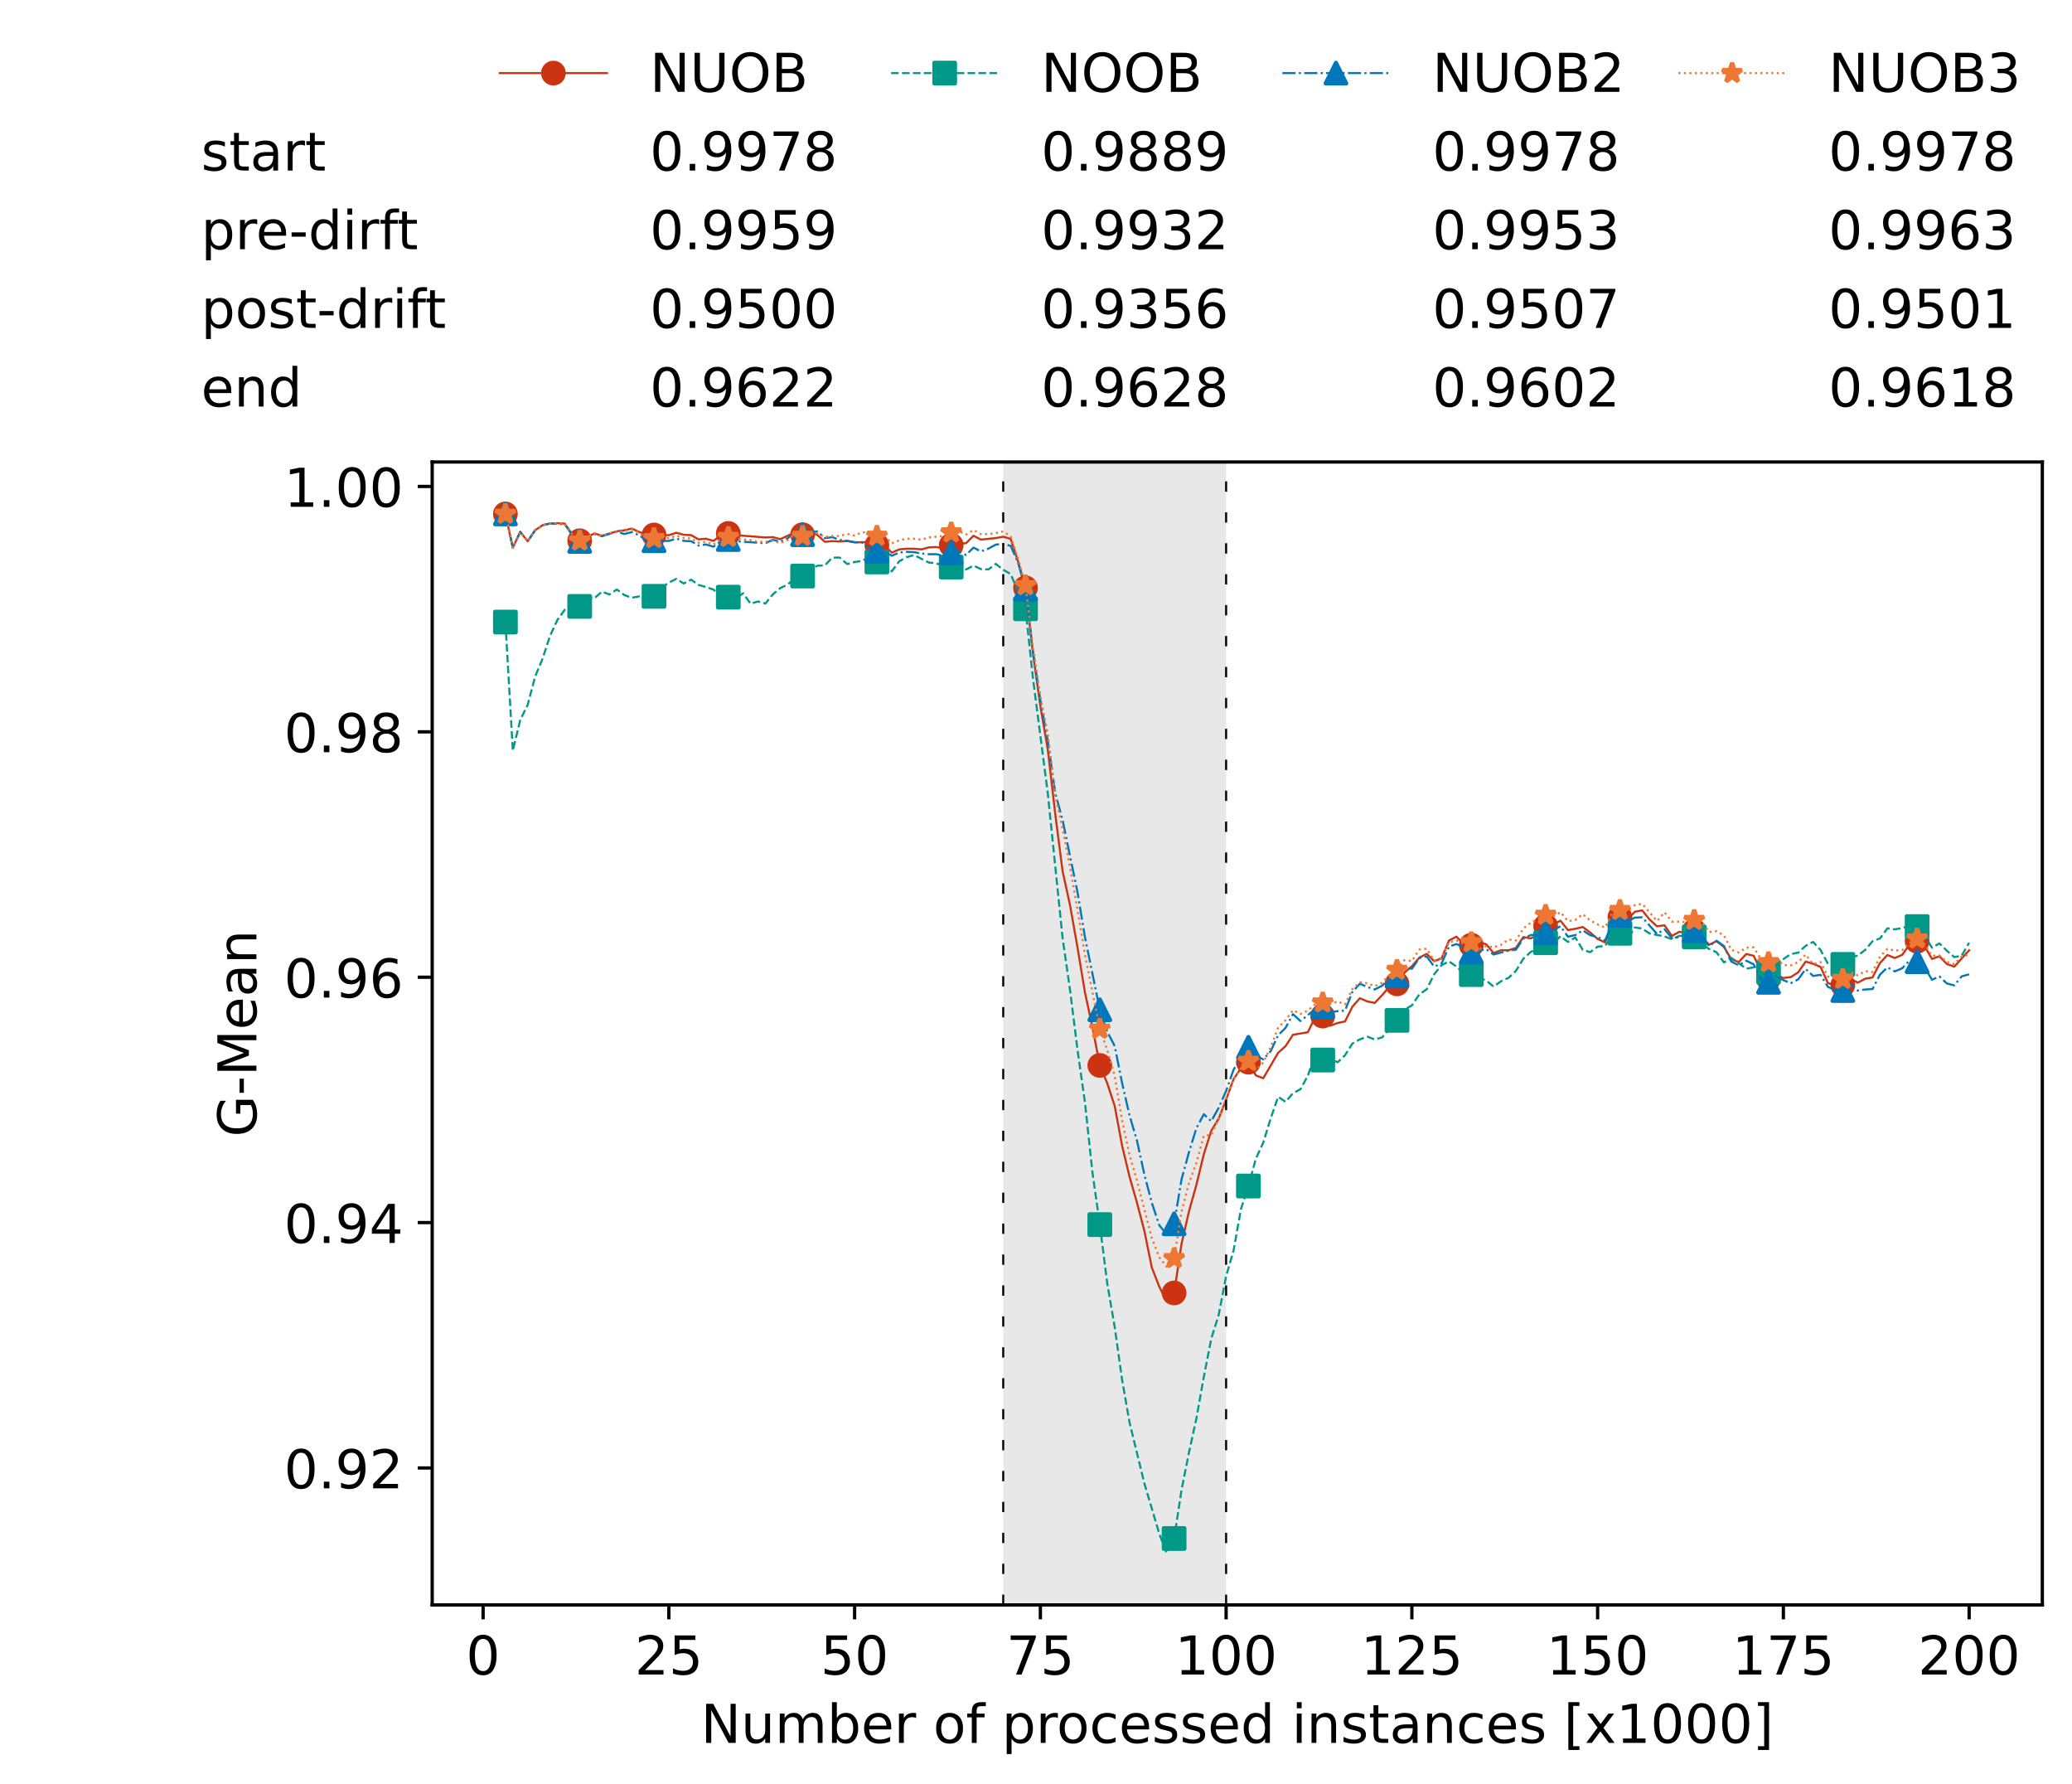 <?xml version="1.0" encoding="utf-8" standalone="no"?>
<!DOCTYPE svg PUBLIC "-//W3C//DTD SVG 1.1//EN"
  "http://www.w3.org/Graphics/SVG/1.1/DTD/svg11.dtd">
<!-- Created with matplotlib (https://matplotlib.org/) -->
<svg height="432.615pt" version="1.1" viewBox="0 0 502.65 432.615" width="502.65pt" xmlns="http://www.w3.org/2000/svg" xmlns:xlink="http://www.w3.org/1999/xlink">
 <defs>
  <style type="text/css">*{stroke-linecap:butt;stroke-linejoin:round;}</style>
 </defs>
 <g id="figure_1">
  <g id="patch_1">
   <path d="M 0 432.615 
L 502.65 432.615 
L 502.65 0 
L 0 0 
z
" style="fill:#ffffff;"/>
  </g>
  <g id="axes_1">
   <g id="patch_2">
    <path d="M 104.85 389.252 
L 495.45 389.252 
L 495.45 112.052 
L 104.85 112.052 
z
" style="fill:#ffffff;"/>
   </g>
   <g id="patch_3">
    <path clip-path="url(#p8bc11e1599)" d="M 297.446 389.252 
L 297.446 112.052 
L 243.372 112.052 
L 243.372 389.252 
z
" style="fill:#d3d3d3;opacity:0.5;"/>
   </g>
   <g id="matplotlib.axis_1">
    <g id="xtick_1">
     <g id="line2d_1">
      <defs>
       <path d="M 0 0 
L 0 3.5 
" id="m691ec948e6" style="stroke:#000000;stroke-width:0.8;"/>
      </defs>
      <g>
       <use style="stroke:#000000;stroke-width:0.8;" x="117.197" xlink:href="#m691ec948e6" y="389.252"/>
      </g>
     </g>
     <g id="text_1">
      <!-- 0 -->
      <g transform="translate(113.061 406.13)scale(0.13 -0.13)">
       <defs>
        <path d="M 31.781 66.406 
Q 24.172 66.406 20.328 58.906 
Q 16.5 51.422 16.5 36.375 
Q 16.5 21.391 20.328 13.891 
Q 24.172 6.391 31.781 6.391 
Q 39.453 6.391 43.281 13.891 
Q 47.125 21.391 47.125 36.375 
Q 47.125 51.422 43.281 58.906 
Q 39.453 66.406 31.781 66.406 
z
M 31.781 74.219 
Q 44.047 74.219 50.516 64.516 
Q 56.984 54.828 56.984 36.375 
Q 56.984 17.969 50.516 8.266 
Q 44.047 -1.422 31.781 -1.422 
Q 19.531 -1.422 13.062 8.266 
Q 6.594 17.969 6.594 36.375 
Q 6.594 54.828 13.062 64.516 
Q 19.531 74.219 31.781 74.219 
z
" id="DejaVuSans-48"/>
       </defs>
       <use xlink:href="#DejaVuSans-48"/>
      </g>
     </g>
    </g>
    <g id="xtick_2">
     <g id="line2d_2">
      <g>
       <use style="stroke:#000000;stroke-width:0.8;" x="162.259" xlink:href="#m691ec948e6" y="389.252"/>
      </g>
     </g>
     <g id="text_2">
      <!-- 25 -->
      <g transform="translate(153.988 406.13)scale(0.13 -0.13)">
       <defs>
        <path d="M 19.188 8.297 
L 53.609 8.297 
L 53.609 0 
L 7.328 0 
L 7.328 8.297 
Q 12.938 14.109 22.625 23.891 
Q 32.328 33.688 34.812 36.531 
Q 39.547 41.844 41.422 45.531 
Q 43.312 49.219 43.312 52.781 
Q 43.312 58.594 39.234 62.25 
Q 35.156 65.922 28.609 65.922 
Q 23.969 65.922 18.812 64.312 
Q 13.672 62.703 7.812 59.422 
L 7.812 69.391 
Q 13.766 71.781 18.938 73 
Q 24.125 74.219 28.422 74.219 
Q 39.75 74.219 46.484 68.547 
Q 53.219 62.891 53.219 53.422 
Q 53.219 48.922 51.531 44.891 
Q 49.859 40.875 45.406 35.406 
Q 44.188 33.984 37.641 27.219 
Q 31.109 20.453 19.188 8.297 
z
" id="DejaVuSans-50"/>
        <path d="M 10.797 72.906 
L 49.516 72.906 
L 49.516 64.594 
L 19.828 64.594 
L 19.828 46.734 
Q 21.969 47.469 24.109 47.828 
Q 26.266 48.188 28.422 48.188 
Q 40.625 48.188 47.75 41.5 
Q 54.891 34.812 54.891 23.391 
Q 54.891 11.625 47.562 5.094 
Q 40.234 -1.422 26.906 -1.422 
Q 22.312 -1.422 17.547 -0.641 
Q 12.797 0.141 7.719 1.703 
L 7.719 11.625 
Q 12.109 9.234 16.797 8.062 
Q 21.484 6.891 26.703 6.891 
Q 35.156 6.891 40.078 11.328 
Q 45.016 15.766 45.016 23.391 
Q 45.016 31 40.078 35.438 
Q 35.156 39.891 26.703 39.891 
Q 22.75 39.891 18.812 39.016 
Q 14.891 38.141 10.797 36.281 
z
" id="DejaVuSans-53"/>
       </defs>
       <use xlink:href="#DejaVuSans-50"/>
       <use x="63.623" xlink:href="#DejaVuSans-53"/>
      </g>
     </g>
    </g>
    <g id="xtick_3">
     <g id="line2d_3">
      <g>
       <use style="stroke:#000000;stroke-width:0.8;" x="207.322" xlink:href="#m691ec948e6" y="389.252"/>
      </g>
     </g>
     <g id="text_3">
      <!-- 50 -->
      <g transform="translate(199.05 406.13)scale(0.13 -0.13)">
       <use xlink:href="#DejaVuSans-53"/>
       <use x="63.623" xlink:href="#DejaVuSans-48"/>
      </g>
     </g>
    </g>
    <g id="xtick_4">
     <g id="line2d_4">
      <g>
       <use style="stroke:#000000;stroke-width:0.8;" x="252.384" xlink:href="#m691ec948e6" y="389.252"/>
      </g>
     </g>
     <g id="text_4">
      <!-- 75 -->
      <g transform="translate(244.113 406.13)scale(0.13 -0.13)">
       <defs>
        <path d="M 8.203 72.906 
L 55.078 72.906 
L 55.078 68.703 
L 28.609 0 
L 18.312 0 
L 43.219 64.594 
L 8.203 64.594 
z
" id="DejaVuSans-55"/>
       </defs>
       <use xlink:href="#DejaVuSans-55"/>
       <use x="63.623" xlink:href="#DejaVuSans-53"/>
      </g>
     </g>
    </g>
    <g id="xtick_5">
     <g id="line2d_5">
      <g>
       <use style="stroke:#000000;stroke-width:0.8;" x="297.446" xlink:href="#m691ec948e6" y="389.252"/>
      </g>
     </g>
     <g id="text_5">
      <!-- 100 -->
      <g transform="translate(285.039 406.13)scale(0.13 -0.13)">
       <defs>
        <path d="M 12.406 8.297 
L 28.516 8.297 
L 28.516 63.922 
L 10.984 60.406 
L 10.984 69.391 
L 28.422 72.906 
L 38.281 72.906 
L 38.281 8.297 
L 54.391 8.297 
L 54.391 0 
L 12.406 0 
z
" id="DejaVuSans-49"/>
       </defs>
       <use xlink:href="#DejaVuSans-49"/>
       <use x="63.623" xlink:href="#DejaVuSans-48"/>
       <use x="127.246" xlink:href="#DejaVuSans-48"/>
      </g>
     </g>
    </g>
    <g id="xtick_6">
     <g id="line2d_6">
      <g>
       <use style="stroke:#000000;stroke-width:0.8;" x="342.509" xlink:href="#m691ec948e6" y="389.252"/>
      </g>
     </g>
     <g id="text_6">
      <!-- 125 -->
      <g transform="translate(330.102 406.13)scale(0.13 -0.13)">
       <use xlink:href="#DejaVuSans-49"/>
       <use x="63.623" xlink:href="#DejaVuSans-50"/>
       <use x="127.246" xlink:href="#DejaVuSans-53"/>
      </g>
     </g>
    </g>
    <g id="xtick_7">
     <g id="line2d_7">
      <g>
       <use style="stroke:#000000;stroke-width:0.8;" x="387.571" xlink:href="#m691ec948e6" y="389.252"/>
      </g>
     </g>
     <g id="text_7">
      <!-- 150 -->
      <g transform="translate(375.164 406.13)scale(0.13 -0.13)">
       <use xlink:href="#DejaVuSans-49"/>
       <use x="63.623" xlink:href="#DejaVuSans-53"/>
       <use x="127.246" xlink:href="#DejaVuSans-48"/>
      </g>
     </g>
    </g>
    <g id="xtick_8">
     <g id="line2d_8">
      <g>
       <use style="stroke:#000000;stroke-width:0.8;" x="432.633" xlink:href="#m691ec948e6" y="389.252"/>
      </g>
     </g>
     <g id="text_8">
      <!-- 175 -->
      <g transform="translate(420.226 406.13)scale(0.13 -0.13)">
       <use xlink:href="#DejaVuSans-49"/>
       <use x="63.623" xlink:href="#DejaVuSans-55"/>
       <use x="127.246" xlink:href="#DejaVuSans-53"/>
      </g>
     </g>
    </g>
    <g id="xtick_9">
     <g id="line2d_9">
      <g>
       <use style="stroke:#000000;stroke-width:0.8;" x="477.695" xlink:href="#m691ec948e6" y="389.252"/>
      </g>
     </g>
     <g id="text_9">
      <!-- 200 -->
      <g transform="translate(465.289 406.13)scale(0.13 -0.13)">
       <use xlink:href="#DejaVuSans-50"/>
       <use x="63.623" xlink:href="#DejaVuSans-48"/>
       <use x="127.246" xlink:href="#DejaVuSans-48"/>
      </g>
     </g>
    </g>
    <g id="text_10">
     <!-- Number of processed instances [x1000] -->
     <g transform="translate(170.025 422.711)scale(0.13 -0.13)">
      <defs>
       <path d="M 9.812 72.906 
L 23.094 72.906 
L 55.422 11.922 
L 55.422 72.906 
L 64.984 72.906 
L 64.984 0 
L 51.703 0 
L 19.391 60.984 
L 19.391 0 
L 9.812 0 
z
" id="DejaVuSans-78"/>
       <path d="M 8.5 21.578 
L 8.5 54.688 
L 17.484 54.688 
L 17.484 21.922 
Q 17.484 14.156 20.5 10.266 
Q 23.531 6.391 29.594 6.391 
Q 36.859 6.391 41.078 11.031 
Q 45.312 15.672 45.312 23.688 
L 45.312 54.688 
L 54.297 54.688 
L 54.297 0 
L 45.312 0 
L 45.312 8.406 
Q 42.047 3.422 37.719 1 
Q 33.406 -1.422 27.688 -1.422 
Q 18.266 -1.422 13.375 4.438 
Q 8.5 10.297 8.5 21.578 
z
M 31.109 56 
z
" id="DejaVuSans-117"/>
       <path d="M 52 44.188 
Q 55.375 50.25 60.062 53.125 
Q 64.75 56 71.094 56 
Q 79.641 56 84.281 50.016 
Q 88.922 44.047 88.922 33.016 
L 88.922 0 
L 79.891 0 
L 79.891 32.719 
Q 79.891 40.578 77.094 44.375 
Q 74.312 48.188 68.609 48.188 
Q 61.625 48.188 57.562 43.547 
Q 53.516 38.922 53.516 30.906 
L 53.516 0 
L 44.484 0 
L 44.484 32.719 
Q 44.484 40.625 41.703 44.406 
Q 38.922 48.188 33.109 48.188 
Q 26.219 48.188 22.156 43.531 
Q 18.109 38.875 18.109 30.906 
L 18.109 0 
L 9.078 0 
L 9.078 54.688 
L 18.109 54.688 
L 18.109 46.188 
Q 21.188 51.219 25.484 53.609 
Q 29.781 56 35.688 56 
Q 41.656 56 45.828 52.969 
Q 50 49.953 52 44.188 
z
" id="DejaVuSans-109"/>
       <path d="M 48.688 27.297 
Q 48.688 37.203 44.609 42.844 
Q 40.531 48.484 33.406 48.484 
Q 26.266 48.484 22.188 42.844 
Q 18.109 37.203 18.109 27.297 
Q 18.109 17.391 22.188 11.75 
Q 26.266 6.109 33.406 6.109 
Q 40.531 6.109 44.609 11.75 
Q 48.688 17.391 48.688 27.297 
z
M 18.109 46.391 
Q 20.953 51.266 25.266 53.625 
Q 29.594 56 35.594 56 
Q 45.562 56 51.781 48.094 
Q 58.016 40.188 58.016 27.297 
Q 58.016 14.406 51.781 6.484 
Q 45.562 -1.422 35.594 -1.422 
Q 29.594 -1.422 25.266 0.953 
Q 20.953 3.328 18.109 8.203 
L 18.109 0 
L 9.078 0 
L 9.078 75.984 
L 18.109 75.984 
z
" id="DejaVuSans-98"/>
       <path d="M 56.203 29.594 
L 56.203 25.203 
L 14.891 25.203 
Q 15.484 15.922 20.484 11.062 
Q 25.484 6.203 34.422 6.203 
Q 39.594 6.203 44.453 7.469 
Q 49.312 8.734 54.109 11.281 
L 54.109 2.781 
Q 49.266 0.734 44.188 -0.344 
Q 39.109 -1.422 33.891 -1.422 
Q 20.797 -1.422 13.156 6.188 
Q 5.516 13.812 5.516 26.812 
Q 5.516 40.234 12.766 48.109 
Q 20.016 56 32.328 56 
Q 43.359 56 49.781 48.891 
Q 56.203 41.797 56.203 29.594 
z
M 47.219 32.234 
Q 47.125 39.594 43.094 43.984 
Q 39.062 48.391 32.422 48.391 
Q 24.906 48.391 20.391 44.141 
Q 15.875 39.891 15.188 32.172 
z
" id="DejaVuSans-101"/>
       <path d="M 41.109 46.297 
Q 39.594 47.172 37.812 47.578 
Q 36.031 48 33.891 48 
Q 26.266 48 22.188 43.047 
Q 18.109 38.094 18.109 28.812 
L 18.109 0 
L 9.078 0 
L 9.078 54.688 
L 18.109 54.688 
L 18.109 46.188 
Q 20.953 51.172 25.484 53.578 
Q 30.031 56 36.531 56 
Q 37.453 56 38.578 55.875 
Q 39.703 55.766 41.062 55.516 
z
" id="DejaVuSans-114"/>
       <path id="DejaVuSans-32"/>
       <path d="M 30.609 48.391 
Q 23.391 48.391 19.188 42.75 
Q 14.984 37.109 14.984 27.297 
Q 14.984 17.484 19.156 11.844 
Q 23.344 6.203 30.609 6.203 
Q 37.797 6.203 41.984 11.859 
Q 46.188 17.531 46.188 27.297 
Q 46.188 37.016 41.984 42.703 
Q 37.797 48.391 30.609 48.391 
z
M 30.609 56 
Q 42.328 56 49.016 48.375 
Q 55.719 40.766 55.719 27.297 
Q 55.719 13.875 49.016 6.219 
Q 42.328 -1.422 30.609 -1.422 
Q 18.844 -1.422 12.172 6.219 
Q 5.516 13.875 5.516 27.297 
Q 5.516 40.766 12.172 48.375 
Q 18.844 56 30.609 56 
z
" id="DejaVuSans-111"/>
       <path d="M 37.109 75.984 
L 37.109 68.5 
L 28.516 68.5 
Q 23.688 68.5 21.797 66.547 
Q 19.922 64.594 19.922 59.516 
L 19.922 54.688 
L 34.719 54.688 
L 34.719 47.703 
L 19.922 47.703 
L 19.922 0 
L 10.891 0 
L 10.891 47.703 
L 2.297 47.703 
L 2.297 54.688 
L 10.891 54.688 
L 10.891 58.5 
Q 10.891 67.625 15.141 71.797 
Q 19.391 75.984 28.609 75.984 
z
" id="DejaVuSans-102"/>
       <path d="M 18.109 8.203 
L 18.109 -20.797 
L 9.078 -20.797 
L 9.078 54.688 
L 18.109 54.688 
L 18.109 46.391 
Q 20.953 51.266 25.266 53.625 
Q 29.594 56 35.594 56 
Q 45.562 56 51.781 48.094 
Q 58.016 40.188 58.016 27.297 
Q 58.016 14.406 51.781 6.484 
Q 45.562 -1.422 35.594 -1.422 
Q 29.594 -1.422 25.266 0.953 
Q 20.953 3.328 18.109 8.203 
z
M 48.688 27.297 
Q 48.688 37.203 44.609 42.844 
Q 40.531 48.484 33.406 48.484 
Q 26.266 48.484 22.188 42.844 
Q 18.109 37.203 18.109 27.297 
Q 18.109 17.391 22.188 11.75 
Q 26.266 6.109 33.406 6.109 
Q 40.531 6.109 44.609 11.75 
Q 48.688 17.391 48.688 27.297 
z
" id="DejaVuSans-112"/>
       <path d="M 48.781 52.594 
L 48.781 44.188 
Q 44.969 46.297 41.141 47.344 
Q 37.312 48.391 33.406 48.391 
Q 24.656 48.391 19.812 42.844 
Q 14.984 37.312 14.984 27.297 
Q 14.984 17.281 19.812 11.734 
Q 24.656 6.203 33.406 6.203 
Q 37.312 6.203 41.141 7.25 
Q 44.969 8.297 48.781 10.406 
L 48.781 2.094 
Q 45.016 0.344 40.984 -0.531 
Q 36.969 -1.422 32.422 -1.422 
Q 20.062 -1.422 12.781 6.344 
Q 5.516 14.109 5.516 27.297 
Q 5.516 40.672 12.859 48.328 
Q 20.219 56 33.016 56 
Q 37.156 56 41.109 55.141 
Q 45.062 54.297 48.781 52.594 
z
" id="DejaVuSans-99"/>
       <path d="M 44.281 53.078 
L 44.281 44.578 
Q 40.484 46.531 36.375 47.5 
Q 32.281 48.484 27.875 48.484 
Q 21.188 48.484 17.844 46.438 
Q 14.5 44.391 14.5 40.281 
Q 14.5 37.156 16.891 35.375 
Q 19.281 33.594 26.516 31.984 
L 29.594 31.297 
Q 39.156 29.25 43.188 25.516 
Q 47.219 21.781 47.219 15.094 
Q 47.219 7.469 41.188 3.016 
Q 35.156 -1.422 24.609 -1.422 
Q 20.219 -1.422 15.453 -0.562 
Q 10.688 0.297 5.422 2 
L 5.422 11.281 
Q 10.406 8.688 15.234 7.391 
Q 20.062 6.109 24.812 6.109 
Q 31.156 6.109 34.562 8.281 
Q 37.984 10.453 37.984 14.406 
Q 37.984 18.062 35.516 20.016 
Q 33.062 21.969 24.703 23.781 
L 21.578 24.516 
Q 13.234 26.266 9.516 29.906 
Q 5.812 33.547 5.812 39.891 
Q 5.812 47.609 11.281 51.797 
Q 16.75 56 26.812 56 
Q 31.781 56 36.172 55.266 
Q 40.578 54.547 44.281 53.078 
z
" id="DejaVuSans-115"/>
       <path d="M 45.406 46.391 
L 45.406 75.984 
L 54.391 75.984 
L 54.391 0 
L 45.406 0 
L 45.406 8.203 
Q 42.578 3.328 38.25 0.953 
Q 33.938 -1.422 27.875 -1.422 
Q 17.969 -1.422 11.734 6.484 
Q 5.516 14.406 5.516 27.297 
Q 5.516 40.188 11.734 48.094 
Q 17.969 56 27.875 56 
Q 33.938 56 38.25 53.625 
Q 42.578 51.266 45.406 46.391 
z
M 14.797 27.297 
Q 14.797 17.391 18.875 11.75 
Q 22.953 6.109 30.078 6.109 
Q 37.203 6.109 41.297 11.75 
Q 45.406 17.391 45.406 27.297 
Q 45.406 37.203 41.297 42.844 
Q 37.203 48.484 30.078 48.484 
Q 22.953 48.484 18.875 42.844 
Q 14.797 37.203 14.797 27.297 
z
" id="DejaVuSans-100"/>
       <path d="M 9.422 54.688 
L 18.406 54.688 
L 18.406 0 
L 9.422 0 
z
M 9.422 75.984 
L 18.406 75.984 
L 18.406 64.594 
L 9.422 64.594 
z
" id="DejaVuSans-105"/>
       <path d="M 54.891 33.016 
L 54.891 0 
L 45.906 0 
L 45.906 32.719 
Q 45.906 40.484 42.875 44.328 
Q 39.844 48.188 33.797 48.188 
Q 26.516 48.188 22.312 43.547 
Q 18.109 38.922 18.109 30.906 
L 18.109 0 
L 9.078 0 
L 9.078 54.688 
L 18.109 54.688 
L 18.109 46.188 
Q 21.344 51.125 25.703 53.562 
Q 30.078 56 35.797 56 
Q 45.219 56 50.047 50.172 
Q 54.891 44.344 54.891 33.016 
z
" id="DejaVuSans-110"/>
       <path d="M 18.312 70.219 
L 18.312 54.688 
L 36.812 54.688 
L 36.812 47.703 
L 18.312 47.703 
L 18.312 18.016 
Q 18.312 11.328 20.141 9.422 
Q 21.969 7.516 27.594 7.516 
L 36.812 7.516 
L 36.812 0 
L 27.594 0 
Q 17.188 0 13.234 3.875 
Q 9.281 7.766 9.281 18.016 
L 9.281 47.703 
L 2.688 47.703 
L 2.688 54.688 
L 9.281 54.688 
L 9.281 70.219 
z
" id="DejaVuSans-116"/>
       <path d="M 34.281 27.484 
Q 23.391 27.484 19.188 25 
Q 14.984 22.516 14.984 16.5 
Q 14.984 11.719 18.141 8.906 
Q 21.297 6.109 26.703 6.109 
Q 34.188 6.109 38.703 11.406 
Q 43.219 16.703 43.219 25.484 
L 43.219 27.484 
z
M 52.203 31.203 
L 52.203 0 
L 43.219 0 
L 43.219 8.297 
Q 40.141 3.328 35.547 0.953 
Q 30.953 -1.422 24.312 -1.422 
Q 15.922 -1.422 10.953 3.297 
Q 6 8.016 6 15.922 
Q 6 25.141 12.172 29.828 
Q 18.359 34.516 30.609 34.516 
L 43.219 34.516 
L 43.219 35.406 
Q 43.219 41.609 39.141 45 
Q 35.062 48.391 27.688 48.391 
Q 23 48.391 18.547 47.266 
Q 14.109 46.141 10.016 43.891 
L 10.016 52.203 
Q 14.938 54.109 19.578 55.047 
Q 24.219 56 28.609 56 
Q 40.484 56 46.344 49.844 
Q 52.203 43.703 52.203 31.203 
z
" id="DejaVuSans-97"/>
       <path d="M 8.594 75.984 
L 29.297 75.984 
L 29.297 69 
L 17.578 69 
L 17.578 -6.203 
L 29.297 -6.203 
L 29.297 -13.188 
L 8.594 -13.188 
z
" id="DejaVuSans-91"/>
       <path d="M 54.891 54.688 
L 35.109 28.078 
L 55.906 0 
L 45.312 0 
L 29.391 21.484 
L 13.484 0 
L 2.875 0 
L 24.125 28.609 
L 4.688 54.688 
L 15.281 54.688 
L 29.781 35.203 
L 44.281 54.688 
z
" id="DejaVuSans-120"/>
       <path d="M 30.422 75.984 
L 30.422 -13.188 
L 9.719 -13.188 
L 9.719 -6.203 
L 21.391 -6.203 
L 21.391 69 
L 9.719 69 
L 9.719 75.984 
z
" id="DejaVuSans-93"/>
      </defs>
      <use xlink:href="#DejaVuSans-78"/>
      <use x="74.805" xlink:href="#DejaVuSans-117"/>
      <use x="138.184" xlink:href="#DejaVuSans-109"/>
      <use x="235.596" xlink:href="#DejaVuSans-98"/>
      <use x="299.072" xlink:href="#DejaVuSans-101"/>
      <use x="360.596" xlink:href="#DejaVuSans-114"/>
      <use x="401.709" xlink:href="#DejaVuSans-32"/>
      <use x="433.496" xlink:href="#DejaVuSans-111"/>
      <use x="494.678" xlink:href="#DejaVuSans-102"/>
      <use x="529.883" xlink:href="#DejaVuSans-32"/>
      <use x="561.67" xlink:href="#DejaVuSans-112"/>
      <use x="625.146" xlink:href="#DejaVuSans-114"/>
      <use x="664.01" xlink:href="#DejaVuSans-111"/>
      <use x="725.191" xlink:href="#DejaVuSans-99"/>
      <use x="780.172" xlink:href="#DejaVuSans-101"/>
      <use x="841.695" xlink:href="#DejaVuSans-115"/>
      <use x="893.795" xlink:href="#DejaVuSans-115"/>
      <use x="945.895" xlink:href="#DejaVuSans-101"/>
      <use x="1007.418" xlink:href="#DejaVuSans-100"/>
      <use x="1070.895" xlink:href="#DejaVuSans-32"/>
      <use x="1102.682" xlink:href="#DejaVuSans-105"/>
      <use x="1130.465" xlink:href="#DejaVuSans-110"/>
      <use x="1193.844" xlink:href="#DejaVuSans-115"/>
      <use x="1245.943" xlink:href="#DejaVuSans-116"/>
      <use x="1285.152" xlink:href="#DejaVuSans-97"/>
      <use x="1346.432" xlink:href="#DejaVuSans-110"/>
      <use x="1409.811" xlink:href="#DejaVuSans-99"/>
      <use x="1464.791" xlink:href="#DejaVuSans-101"/>
      <use x="1526.314" xlink:href="#DejaVuSans-115"/>
      <use x="1578.414" xlink:href="#DejaVuSans-32"/>
      <use x="1610.201" xlink:href="#DejaVuSans-91"/>
      <use x="1649.215" xlink:href="#DejaVuSans-120"/>
      <use x="1708.395" xlink:href="#DejaVuSans-49"/>
      <use x="1772.018" xlink:href="#DejaVuSans-48"/>
      <use x="1835.641" xlink:href="#DejaVuSans-48"/>
      <use x="1899.264" xlink:href="#DejaVuSans-48"/>
      <use x="1962.887" xlink:href="#DejaVuSans-93"/>
     </g>
    </g>
   </g>
   <g id="matplotlib.axis_2">
    <g id="ytick_1">
     <g id="line2d_10">
      <defs>
       <path d="M 0 0 
L -3.5 0 
" id="m36ce58e8d8" style="stroke:#000000;stroke-width:0.8;"/>
      </defs>
      <g>
       <use style="stroke:#000000;stroke-width:0.8;" x="104.85" xlink:href="#m36ce58e8d8" y="356.032"/>
      </g>
     </g>
     <g id="text_11">
      <!-- 0.92 -->
      <g transform="translate(68.905 360.971)scale(0.13 -0.13)">
       <defs>
        <path d="M 10.688 12.406 
L 21 12.406 
L 21 0 
L 10.688 0 
z
" id="DejaVuSans-46"/>
        <path d="M 10.984 1.516 
L 10.984 10.5 
Q 14.703 8.734 18.5 7.812 
Q 22.312 6.891 25.984 6.891 
Q 35.75 6.891 40.891 13.453 
Q 46.047 20.016 46.781 33.406 
Q 43.953 29.203 39.594 26.953 
Q 35.25 24.703 29.984 24.703 
Q 19.047 24.703 12.672 31.312 
Q 6.297 37.938 6.297 49.422 
Q 6.297 60.641 12.938 67.422 
Q 19.578 74.219 30.609 74.219 
Q 43.266 74.219 49.922 64.516 
Q 56.594 54.828 56.594 36.375 
Q 56.594 19.141 48.406 8.859 
Q 40.234 -1.422 26.422 -1.422 
Q 22.703 -1.422 18.891 -0.688 
Q 15.094 0.047 10.984 1.516 
z
M 30.609 32.422 
Q 37.25 32.422 41.125 36.953 
Q 45.016 41.5 45.016 49.422 
Q 45.016 57.281 41.125 61.844 
Q 37.25 66.406 30.609 66.406 
Q 23.969 66.406 20.094 61.844 
Q 16.219 57.281 16.219 49.422 
Q 16.219 41.5 20.094 36.953 
Q 23.969 32.422 30.609 32.422 
z
" id="DejaVuSans-57"/>
       </defs>
       <use xlink:href="#DejaVuSans-48"/>
       <use x="63.623" xlink:href="#DejaVuSans-46"/>
       <use x="95.41" xlink:href="#DejaVuSans-57"/>
       <use x="159.033" xlink:href="#DejaVuSans-50"/>
      </g>
     </g>
    </g>
    <g id="ytick_2">
     <g id="line2d_11">
      <g>
       <use style="stroke:#000000;stroke-width:0.8;" x="104.85" xlink:href="#m36ce58e8d8" y="296.519"/>
      </g>
     </g>
     <g id="text_12">
      <!-- 0.94 -->
      <g transform="translate(68.905 301.458)scale(0.13 -0.13)">
       <defs>
        <path d="M 37.797 64.312 
L 12.891 25.391 
L 37.797 25.391 
z
M 35.203 72.906 
L 47.609 72.906 
L 47.609 25.391 
L 58.016 25.391 
L 58.016 17.188 
L 47.609 17.188 
L 47.609 0 
L 37.797 0 
L 37.797 17.188 
L 4.891 17.188 
L 4.891 26.703 
z
" id="DejaVuSans-52"/>
       </defs>
       <use xlink:href="#DejaVuSans-48"/>
       <use x="63.623" xlink:href="#DejaVuSans-46"/>
       <use x="95.41" xlink:href="#DejaVuSans-57"/>
       <use x="159.033" xlink:href="#DejaVuSans-52"/>
      </g>
     </g>
    </g>
    <g id="ytick_3">
     <g id="line2d_12">
      <g>
       <use style="stroke:#000000;stroke-width:0.8;" x="104.85" xlink:href="#m36ce58e8d8" y="237.006"/>
      </g>
     </g>
     <g id="text_13">
      <!-- 0.96 -->
      <g transform="translate(68.905 241.945)scale(0.13 -0.13)">
       <defs>
        <path d="M 33.016 40.375 
Q 26.375 40.375 22.484 35.828 
Q 18.609 31.297 18.609 23.391 
Q 18.609 15.531 22.484 10.953 
Q 26.375 6.391 33.016 6.391 
Q 39.656 6.391 43.531 10.953 
Q 47.406 15.531 47.406 23.391 
Q 47.406 31.297 43.531 35.828 
Q 39.656 40.375 33.016 40.375 
z
M 52.594 71.297 
L 52.594 62.312 
Q 48.875 64.062 45.094 64.984 
Q 41.312 65.922 37.594 65.922 
Q 27.828 65.922 22.672 59.328 
Q 17.531 52.734 16.797 39.406 
Q 19.672 43.656 24.016 45.922 
Q 28.375 48.188 33.594 48.188 
Q 44.578 48.188 50.953 41.516 
Q 57.328 34.859 57.328 23.391 
Q 57.328 12.156 50.688 5.359 
Q 44.047 -1.422 33.016 -1.422 
Q 20.359 -1.422 13.672 8.266 
Q 6.984 17.969 6.984 36.375 
Q 6.984 53.656 15.188 63.938 
Q 23.391 74.219 37.203 74.219 
Q 40.922 74.219 44.703 73.484 
Q 48.484 72.75 52.594 71.297 
z
" id="DejaVuSans-54"/>
       </defs>
       <use xlink:href="#DejaVuSans-48"/>
       <use x="63.623" xlink:href="#DejaVuSans-46"/>
       <use x="95.41" xlink:href="#DejaVuSans-57"/>
       <use x="159.033" xlink:href="#DejaVuSans-54"/>
      </g>
     </g>
    </g>
    <g id="ytick_4">
     <g id="line2d_13">
      <g>
       <use style="stroke:#000000;stroke-width:0.8;" x="104.85" xlink:href="#m36ce58e8d8" y="177.493"/>
      </g>
     </g>
     <g id="text_14">
      <!-- 0.98 -->
      <g transform="translate(68.905 182.432)scale(0.13 -0.13)">
       <defs>
        <path d="M 31.781 34.625 
Q 24.75 34.625 20.719 30.859 
Q 16.703 27.094 16.703 20.516 
Q 16.703 13.922 20.719 10.156 
Q 24.75 6.391 31.781 6.391 
Q 38.812 6.391 42.859 10.172 
Q 46.922 13.969 46.922 20.516 
Q 46.922 27.094 42.891 30.859 
Q 38.875 34.625 31.781 34.625 
z
M 21.922 38.812 
Q 15.578 40.375 12.031 44.719 
Q 8.5 49.078 8.5 55.328 
Q 8.5 64.062 14.719 69.141 
Q 20.953 74.219 31.781 74.219 
Q 42.672 74.219 48.875 69.141 
Q 55.078 64.062 55.078 55.328 
Q 55.078 49.078 51.531 44.719 
Q 48 40.375 41.703 38.812 
Q 48.828 37.156 52.797 32.312 
Q 56.781 27.484 56.781 20.516 
Q 56.781 9.906 50.312 4.234 
Q 43.844 -1.422 31.781 -1.422 
Q 19.734 -1.422 13.25 4.234 
Q 6.781 9.906 6.781 20.516 
Q 6.781 27.484 10.781 32.312 
Q 14.797 37.156 21.922 38.812 
z
M 18.312 54.391 
Q 18.312 48.734 21.844 45.562 
Q 25.391 42.391 31.781 42.391 
Q 38.141 42.391 41.719 45.562 
Q 45.312 48.734 45.312 54.391 
Q 45.312 60.062 41.719 63.234 
Q 38.141 66.406 31.781 66.406 
Q 25.391 66.406 21.844 63.234 
Q 18.312 60.062 18.312 54.391 
z
" id="DejaVuSans-56"/>
       </defs>
       <use xlink:href="#DejaVuSans-48"/>
       <use x="63.623" xlink:href="#DejaVuSans-46"/>
       <use x="95.41" xlink:href="#DejaVuSans-57"/>
       <use x="159.033" xlink:href="#DejaVuSans-56"/>
      </g>
     </g>
    </g>
    <g id="ytick_5">
     <g id="line2d_14">
      <g>
       <use style="stroke:#000000;stroke-width:0.8;" x="104.85" xlink:href="#m36ce58e8d8" y="117.98"/>
      </g>
     </g>
     <g id="text_15">
      <!-- 1.00 -->
      <g transform="translate(68.905 122.919)scale(0.13 -0.13)">
       <use xlink:href="#DejaVuSans-49"/>
       <use x="63.623" xlink:href="#DejaVuSans-46"/>
       <use x="95.41" xlink:href="#DejaVuSans-48"/>
       <use x="159.033" xlink:href="#DejaVuSans-48"/>
      </g>
     </g>
    </g>
    <g id="text_16">
     <!-- G-Mean -->
     <g transform="translate(62.201 275.744)rotate(-90)scale(0.13 -0.13)">
      <defs>
       <path d="M 59.516 10.406 
L 59.516 29.984 
L 43.406 29.984 
L 43.406 38.094 
L 69.281 38.094 
L 69.281 6.781 
Q 63.578 2.734 56.688 0.656 
Q 49.812 -1.422 42 -1.422 
Q 24.906 -1.422 15.25 8.562 
Q 5.609 18.562 5.609 36.375 
Q 5.609 54.25 15.25 64.234 
Q 24.906 74.219 42 74.219 
Q 49.125 74.219 55.547 72.453 
Q 61.969 70.703 67.391 67.281 
L 67.391 56.781 
Q 61.922 61.422 55.766 63.766 
Q 49.609 66.109 42.828 66.109 
Q 29.438 66.109 22.719 58.641 
Q 16.016 51.172 16.016 36.375 
Q 16.016 21.625 22.719 14.156 
Q 29.438 6.688 42.828 6.688 
Q 48.047 6.688 52.141 7.594 
Q 56.25 8.5 59.516 10.406 
z
" id="DejaVuSans-71"/>
       <path d="M 4.891 31.391 
L 31.203 31.391 
L 31.203 23.391 
L 4.891 23.391 
z
" id="DejaVuSans-45"/>
       <path d="M 9.812 72.906 
L 24.516 72.906 
L 43.109 23.297 
L 61.812 72.906 
L 76.516 72.906 
L 76.516 0 
L 66.891 0 
L 66.891 64.016 
L 48.094 14.016 
L 38.188 14.016 
L 19.391 64.016 
L 19.391 0 
L 9.812 0 
z
" id="DejaVuSans-77"/>
      </defs>
      <use xlink:href="#DejaVuSans-71"/>
      <use x="77.49" xlink:href="#DejaVuSans-45"/>
      <use x="113.574" xlink:href="#DejaVuSans-77"/>
      <use x="199.854" xlink:href="#DejaVuSans-101"/>
      <use x="261.377" xlink:href="#DejaVuSans-97"/>
      <use x="322.656" xlink:href="#DejaVuSans-110"/>
     </g>
    </g>
   </g>
   <g id="line2d_15"/>
   <g id="line2d_16"/>
   <g id="line2d_17"/>
   <g id="line2d_18"/>
   <g id="line2d_19"/>
   <g id="line2d_20">
    <path clip-path="url(#p8bc11e1599)" d="M 122.605 124.652 
L 124.407 132.834 
L 126.21 128.995 
L 128.012 131.268 
L 129.815 128.61 
L 131.617 127.383 
L 133.419 126.974 
L 135.222 126.888 
L 137.024 126.998 
L 138.827 129.604 
L 140.629 131.154 
L 142.432 130.193 
L 144.234 129.381 
L 146.037 129.936 
L 149.642 128.858 
L 151.444 128.611 
L 153.247 128.203 
L 155.049 129.011 
L 156.852 129.673 
L 162.259 129.802 
L 164.062 129.208 
L 165.864 129.703 
L 167.667 129.786 
L 169.469 130.818 
L 171.272 130.65 
L 173.074 131.192 
L 174.877 129.851 
L 176.679 129.374 
L 178.482 129.792 
L 185.692 130.354 
L 187.494 130.268 
L 189.297 130.764 
L 192.902 129.094 
L 194.704 129.682 
L 196.507 128.982 
L 198.309 129.77 
L 200.112 131.405 
L 201.914 131.241 
L 203.717 131.327 
L 205.519 131.209 
L 207.322 131.543 
L 210.927 131.465 
L 212.729 132.248 
L 214.532 132.245 
L 216.334 134.035 
L 218.137 133.252 
L 219.939 133.087 
L 221.742 133.084 
L 223.544 133.248 
L 225.347 132.756 
L 227.149 132.673 
L 228.952 133.062 
L 230.754 132.228 
L 232.557 131.893 
L 234.359 131.738 
L 236.162 129.943 
L 237.964 130.874 
L 241.569 130.502 
L 243.372 130.17 
L 245.174 130.686 
L 246.976 136.18 
L 248.779 142.577 
L 250.581 158.406 
L 252.384 171.238 
L 254.186 181.759 
L 255.989 197.375 
L 257.791 211.375 
L 259.594 219.593 
L 261.396 229.819 
L 263.199 240.694 
L 265.001 249.042 
L 266.804 258.4 
L 268.606 262.725 
L 270.409 268.211 
L 272.211 277.871 
L 274.014 285.39 
L 275.816 291.68 
L 277.619 298.558 
L 279.421 307.416 
L 281.224 312.053 
L 283.026 315.662 
L 284.829 313.58 
L 286.631 301.664 
L 288.434 293.809 
L 290.236 287.362 
L 292.039 279.924 
L 293.841 274.245 
L 295.644 271.299 
L 297.446 266.699 
L 299.249 261.724 
L 301.051 259.074 
L 302.854 257.617 
L 304.656 260.823 
L 306.459 261.505 
L 310.064 255.338 
L 311.866 253.715 
L 313.669 250.96 
L 317.274 250.361 
L 319.076 246.573 
L 320.879 246.432 
L 322.681 248.786 
L 324.484 248.109 
L 326.286 247.746 
L 328.089 244.145 
L 329.891 242.111 
L 331.694 242.874 
L 333.496 243.24 
L 335.299 241.353 
L 337.101 239.209 
L 338.904 238.62 
L 340.706 235.897 
L 342.509 234.36 
L 344.311 232.257 
L 346.114 231.345 
L 347.916 233.129 
L 349.719 232.444 
L 351.521 228.096 
L 353.324 227.166 
L 355.126 229.029 
L 356.928 229.241 
L 358.731 228.519 
L 360.533 229.015 
L 362.336 231.147 
L 364.138 230.459 
L 365.941 230.474 
L 367.743 229.915 
L 369.546 227.268 
L 371.348 227.588 
L 373.151 226.71 
L 374.953 224.595 
L 376.756 224.225 
L 378.558 223.291 
L 380.361 225.573 
L 382.163 225.266 
L 383.966 224.827 
L 385.768 226.174 
L 387.571 227.729 
L 389.373 228.568 
L 391.176 224.593 
L 392.978 222.456 
L 394.781 223.123 
L 396.583 221.124 
L 398.386 220.806 
L 400.188 223.017 
L 401.991 224.668 
L 403.793 224.413 
L 405.596 227 
L 407.398 226.001 
L 409.201 226.332 
L 411.003 225.805 
L 412.806 227.143 
L 414.608 229.143 
L 416.411 228.266 
L 418.213 229.664 
L 420.016 232.684 
L 421.818 233.319 
L 423.621 231.371 
L 425.423 231.807 
L 427.226 235.508 
L 429.028 237.401 
L 430.831 236.393 
L 432.633 237.199 
L 434.436 236.979 
L 436.238 235.814 
L 438.041 233.21 
L 439.843 233.755 
L 441.646 234.514 
L 443.448 238.456 
L 445.251 238.91 
L 447.053 238.891 
L 448.856 237.318 
L 450.658 238.338 
L 452.461 237.38 
L 454.263 237.066 
L 456.066 233.564 
L 457.868 231.623 
L 459.671 232.349 
L 461.473 231.584 
L 463.276 228.993 
L 465.078 228.264 
L 466.881 229.49 
L 468.683 232.564 
L 470.485 231.931 
L 472.288 233.801 
L 474.09 234.447 
L 477.695 230.468 
L 477.695 230.468 
" style="fill:none;stroke:#cc3311;stroke-linecap:square;stroke-width:0.5;"/>
    <defs>
     <path d="M 0 2.5 
C 0.663 2.5 1.299 2.237 1.768 1.768 
C 2.237 1.299 2.5 0.663 2.5 0 
C 2.5 -0.663 2.237 -1.299 1.768 -1.768 
C 1.299 -2.237 0.663 -2.5 0 -2.5 
C -0.663 -2.5 -1.299 -2.237 -1.768 -1.768 
C -2.237 -1.299 -2.5 -0.663 -2.5 0 
C -2.5 0.663 -2.237 1.299 -1.768 1.768 
C -1.299 2.237 -0.663 2.5 0 2.5 
z
" id="m5de52ed6dd" style="stroke:#cc3311;"/>
    </defs>
    <g clip-path="url(#p8bc11e1599)">
     <use style="fill:#cc3311;stroke:#cc3311;" x="122.605" xlink:href="#m5de52ed6dd" y="124.652"/>
     <use style="fill:#cc3311;stroke:#cc3311;" x="140.629" xlink:href="#m5de52ed6dd" y="131.154"/>
     <use style="fill:#cc3311;stroke:#cc3311;" x="158.654" xlink:href="#m5de52ed6dd" y="129.75"/>
     <use style="fill:#cc3311;stroke:#cc3311;" x="176.679" xlink:href="#m5de52ed6dd" y="129.374"/>
     <use style="fill:#cc3311;stroke:#cc3311;" x="194.704" xlink:href="#m5de52ed6dd" y="129.682"/>
     <use style="fill:#cc3311;stroke:#cc3311;" x="212.729" xlink:href="#m5de52ed6dd" y="132.248"/>
     <use style="fill:#cc3311;stroke:#cc3311;" x="230.754" xlink:href="#m5de52ed6dd" y="132.228"/>
     <use style="fill:#cc3311;stroke:#cc3311;" x="248.779" xlink:href="#m5de52ed6dd" y="142.577"/>
     <use style="fill:#cc3311;stroke:#cc3311;" x="266.804" xlink:href="#m5de52ed6dd" y="258.4"/>
     <use style="fill:#cc3311;stroke:#cc3311;" x="284.829" xlink:href="#m5de52ed6dd" y="313.58"/>
     <use style="fill:#cc3311;stroke:#cc3311;" x="302.854" xlink:href="#m5de52ed6dd" y="257.617"/>
     <use style="fill:#cc3311;stroke:#cc3311;" x="320.879" xlink:href="#m5de52ed6dd" y="246.432"/>
     <use style="fill:#cc3311;stroke:#cc3311;" x="338.904" xlink:href="#m5de52ed6dd" y="238.62"/>
     <use style="fill:#cc3311;stroke:#cc3311;" x="356.928" xlink:href="#m5de52ed6dd" y="229.241"/>
     <use style="fill:#cc3311;stroke:#cc3311;" x="374.953" xlink:href="#m5de52ed6dd" y="224.595"/>
     <use style="fill:#cc3311;stroke:#cc3311;" x="392.978" xlink:href="#m5de52ed6dd" y="222.456"/>
     <use style="fill:#cc3311;stroke:#cc3311;" x="411.003" xlink:href="#m5de52ed6dd" y="225.805"/>
     <use style="fill:#cc3311;stroke:#cc3311;" x="429.028" xlink:href="#m5de52ed6dd" y="237.401"/>
     <use style="fill:#cc3311;stroke:#cc3311;" x="447.053" xlink:href="#m5de52ed6dd" y="238.891"/>
     <use style="fill:#cc3311;stroke:#cc3311;" x="465.078" xlink:href="#m5de52ed6dd" y="228.264"/>
    </g>
   </g>
   <g id="line2d_21"/>
   <g id="line2d_22"/>
   <g id="line2d_23"/>
   <g id="line2d_24"/>
   <g id="line2d_25">
    <path clip-path="url(#p8bc11e1599)" d="M 122.605 150.876 
L 124.407 182.074 
L 126.21 174.582 
L 128.012 170.966 
L 129.815 164.085 
L 131.617 159.767 
L 133.419 154.265 
L 135.222 150.352 
L 137.024 147.855 
L 138.827 146.781 
L 140.629 147.074 
L 142.432 144.786 
L 144.234 145.062 
L 146.037 143.477 
L 147.839 144.188 
L 149.642 142.969 
L 151.444 144.313 
L 153.247 144.979 
L 155.049 144.641 
L 156.852 144.993 
L 158.654 144.632 
L 160.457 142.563 
L 162.259 141.309 
L 164.062 140.397 
L 165.864 141.515 
L 167.667 140.588 
L 169.469 141.865 
L 171.272 142.369 
L 173.074 142.991 
L 174.877 144.678 
L 176.679 144.831 
L 178.482 145.165 
L 180.284 143.887 
L 182.087 146.416 
L 183.889 145.869 
L 185.692 146.361 
L 187.494 144.136 
L 189.297 142.631 
L 191.099 141.766 
L 192.902 140.164 
L 194.704 139.715 
L 196.507 138.036 
L 198.309 137.209 
L 200.112 137.121 
L 201.914 135.238 
L 203.717 135.239 
L 205.519 136.805 
L 207.322 136.301 
L 209.124 136.053 
L 210.927 134.97 
L 212.729 136.295 
L 214.532 136.954 
L 216.334 138.58 
L 218.137 136.137 
L 219.939 135.123 
L 221.742 134.627 
L 225.347 136.442 
L 227.149 136.606 
L 228.952 137.408 
L 230.754 137.524 
L 232.557 136.507 
L 234.359 138.116 
L 236.162 137.177 
L 237.964 138.027 
L 239.767 138.111 
L 241.569 136.763 
L 243.372 138.184 
L 245.174 139.224 
L 248.779 147.653 
L 250.581 164.464 
L 254.186 192.428 
L 257.791 227.655 
L 259.594 240.198 
L 261.396 254.659 
L 263.199 267.355 
L 265.001 284.23 
L 266.804 297.008 
L 268.606 311.258 
L 270.409 321.793 
L 272.211 334.64 
L 274.014 344.994 
L 277.619 359.778 
L 281.224 371.969 
L 283.026 376.652 
L 284.829 373.138 
L 286.631 361.378 
L 288.434 352.277 
L 290.236 344.024 
L 292.039 333.906 
L 293.841 324.678 
L 295.644 318.902 
L 297.446 309.517 
L 299.249 303.308 
L 301.051 293.213 
L 302.854 287.647 
L 304.656 281.011 
L 306.459 277.125 
L 308.261 271.249 
L 310.064 266.005 
L 311.866 267.235 
L 313.669 265.128 
L 315.471 264.184 
L 317.274 260.894 
L 319.076 255.742 
L 320.879 257.09 
L 322.681 256.726 
L 324.484 257.647 
L 326.286 255.936 
L 328.089 253.081 
L 329.891 252.075 
L 331.694 251.423 
L 333.496 252.101 
L 335.299 251.598 
L 338.904 247.47 
L 340.706 244.832 
L 342.509 243.854 
L 344.311 241.177 
L 346.114 239.924 
L 347.916 236.288 
L 349.719 234.082 
L 351.521 233.157 
L 353.324 234.437 
L 355.126 236.097 
L 356.928 236.365 
L 360.533 237.807 
L 362.336 239.271 
L 364.138 237.988 
L 365.941 237.173 
L 367.743 235.481 
L 369.546 232.522 
L 371.348 230.88 
L 373.151 229.899 
L 374.953 228.644 
L 376.756 228.859 
L 378.558 227.068 
L 380.361 228.45 
L 382.163 227.367 
L 383.966 230.377 
L 385.768 230.931 
L 387.571 229.592 
L 389.373 229.435 
L 391.176 226.802 
L 392.978 226.351 
L 394.781 227.993 
L 396.583 224.929 
L 398.386 225.207 
L 400.188 226.417 
L 403.793 227.097 
L 405.596 227.812 
L 407.398 226.973 
L 411.003 227.22 
L 412.806 228.894 
L 414.608 230.159 
L 416.411 230.95 
L 418.213 233.421 
L 420.016 232.325 
L 423.621 234.935 
L 425.423 234.623 
L 427.226 235.113 
L 429.028 235.762 
L 430.831 232.862 
L 432.633 232.608 
L 434.436 231.385 
L 436.238 231.054 
L 438.041 229.391 
L 439.843 228.445 
L 441.646 230.399 
L 443.448 233.753 
L 445.251 233.567 
L 447.053 233.896 
L 448.856 232.179 
L 450.658 231.79 
L 452.461 230.407 
L 454.263 228.281 
L 456.066 227.605 
L 457.868 225.156 
L 459.671 225.407 
L 461.473 225.052 
L 463.276 224.571 
L 465.078 224.724 
L 466.881 226.911 
L 468.683 229.859 
L 470.485 228.804 
L 472.288 230.59 
L 474.09 232.131 
L 475.893 231.792 
L 477.695 228.643 
L 477.695 228.643 
" style="fill:none;stroke:#009988;stroke-dasharray:1.85,0.8;stroke-dashoffset:0;stroke-width:0.5;"/>
    <defs>
     <path d="M -2.5 2.5 
L 2.5 2.5 
L 2.5 -2.5 
L -2.5 -2.5 
z
" id="m32a35322d3" style="stroke:#009988;stroke-linejoin:miter;"/>
    </defs>
    <g clip-path="url(#p8bc11e1599)">
     <use style="fill:#009988;stroke:#009988;stroke-linejoin:miter;" x="122.605" xlink:href="#m32a35322d3" y="150.876"/>
     <use style="fill:#009988;stroke:#009988;stroke-linejoin:miter;" x="140.629" xlink:href="#m32a35322d3" y="147.074"/>
     <use style="fill:#009988;stroke:#009988;stroke-linejoin:miter;" x="158.654" xlink:href="#m32a35322d3" y="144.632"/>
     <use style="fill:#009988;stroke:#009988;stroke-linejoin:miter;" x="176.679" xlink:href="#m32a35322d3" y="144.831"/>
     <use style="fill:#009988;stroke:#009988;stroke-linejoin:miter;" x="194.704" xlink:href="#m32a35322d3" y="139.715"/>
     <use style="fill:#009988;stroke:#009988;stroke-linejoin:miter;" x="212.729" xlink:href="#m32a35322d3" y="136.295"/>
     <use style="fill:#009988;stroke:#009988;stroke-linejoin:miter;" x="230.754" xlink:href="#m32a35322d3" y="137.524"/>
     <use style="fill:#009988;stroke:#009988;stroke-linejoin:miter;" x="248.779" xlink:href="#m32a35322d3" y="147.653"/>
     <use style="fill:#009988;stroke:#009988;stroke-linejoin:miter;" x="266.804" xlink:href="#m32a35322d3" y="297.008"/>
     <use style="fill:#009988;stroke:#009988;stroke-linejoin:miter;" x="284.829" xlink:href="#m32a35322d3" y="373.138"/>
     <use style="fill:#009988;stroke:#009988;stroke-linejoin:miter;" x="302.854" xlink:href="#m32a35322d3" y="287.647"/>
     <use style="fill:#009988;stroke:#009988;stroke-linejoin:miter;" x="320.879" xlink:href="#m32a35322d3" y="257.09"/>
     <use style="fill:#009988;stroke:#009988;stroke-linejoin:miter;" x="338.904" xlink:href="#m32a35322d3" y="247.47"/>
     <use style="fill:#009988;stroke:#009988;stroke-linejoin:miter;" x="356.928" xlink:href="#m32a35322d3" y="236.365"/>
     <use style="fill:#009988;stroke:#009988;stroke-linejoin:miter;" x="374.953" xlink:href="#m32a35322d3" y="228.644"/>
     <use style="fill:#009988;stroke:#009988;stroke-linejoin:miter;" x="392.978" xlink:href="#m32a35322d3" y="226.351"/>
     <use style="fill:#009988;stroke:#009988;stroke-linejoin:miter;" x="411.003" xlink:href="#m32a35322d3" y="227.22"/>
     <use style="fill:#009988;stroke:#009988;stroke-linejoin:miter;" x="429.028" xlink:href="#m32a35322d3" y="235.762"/>
     <use style="fill:#009988;stroke:#009988;stroke-linejoin:miter;" x="447.053" xlink:href="#m32a35322d3" y="233.896"/>
     <use style="fill:#009988;stroke:#009988;stroke-linejoin:miter;" x="465.078" xlink:href="#m32a35322d3" y="224.724"/>
    </g>
   </g>
   <g id="line2d_26"/>
   <g id="line2d_27"/>
   <g id="line2d_28"/>
   <g id="line2d_29"/>
   <g id="line2d_30">
    <path clip-path="url(#p8bc11e1599)" d="M 122.605 124.652 
L 124.407 132.834 
L 126.21 128.995 
L 128.012 131.268 
L 129.815 128.61 
L 131.617 127.383 
L 133.419 126.974 
L 137.024 127.183 
L 138.827 129.77 
L 140.629 131.305 
L 142.432 130.331 
L 144.234 129.509 
L 146.037 130.055 
L 149.642 128.962 
L 151.444 129.512 
L 153.247 129.054 
L 155.049 129.817 
L 156.852 131.074 
L 162.259 131.203 
L 164.062 130.609 
L 165.864 131.186 
L 167.667 131.27 
L 169.469 132.302 
L 171.272 132.051 
L 173.074 132.593 
L 174.877 131.252 
L 176.679 130.857 
L 178.482 131.275 
L 182.087 131.507 
L 185.692 131.756 
L 187.494 130.905 
L 189.297 131.4 
L 191.099 130.532 
L 192.902 129.094 
L 194.704 129.683 
L 196.507 128.983 
L 198.309 128.894 
L 200.112 130.529 
L 201.914 130.282 
L 203.717 130.953 
L 205.519 131.165 
L 207.322 131.5 
L 209.124 131.548 
L 210.927 132.91 
L 212.729 133.694 
L 214.532 133.691 
L 216.334 134.791 
L 218.137 134.008 
L 219.939 133.843 
L 221.742 133.922 
L 223.544 134.253 
L 225.347 134.414 
L 227.149 134.413 
L 228.952 134.802 
L 230.754 134.051 
L 232.557 133.717 
L 234.359 134.601 
L 236.162 132.806 
L 237.964 133.737 
L 239.767 133.069 
L 241.569 132.082 
L 243.372 131.916 
L 245.174 132.382 
L 246.976 136.438 
L 248.779 142.907 
L 250.581 157.93 
L 252.384 169.827 
L 254.186 179.634 
L 255.989 192.272 
L 257.791 198.974 
L 261.396 216.4 
L 263.199 227.272 
L 266.804 244.901 
L 268.606 250.221 
L 270.409 253.675 
L 272.211 262.667 
L 274.014 270.515 
L 275.816 276.638 
L 277.619 284.878 
L 279.421 291.721 
L 281.224 297.158 
L 283.026 299.38 
L 284.829 296.819 
L 286.631 286.047 
L 288.434 279.448 
L 290.236 273.63 
L 292.039 270.233 
L 293.841 271.934 
L 295.644 268.66 
L 297.446 264.586 
L 299.249 259.449 
L 301.051 256.474 
L 302.854 253.998 
L 304.656 256.042 
L 306.459 256.937 
L 308.261 254.935 
L 310.064 251.075 
L 311.866 249.288 
L 313.669 245.965 
L 315.471 247.634 
L 319.076 244.732 
L 320.879 244.152 
L 322.681 245.538 
L 324.484 245.225 
L 326.286 245.113 
L 328.089 240.533 
L 329.891 238.591 
L 331.694 239.354 
L 333.496 239.974 
L 335.299 239.069 
L 337.101 237.183 
L 338.904 236.719 
L 340.706 234.592 
L 342.509 234.966 
L 344.311 232.36 
L 346.114 231.982 
L 347.916 234.438 
L 349.719 233.662 
L 351.521 229.57 
L 353.324 228.967 
L 355.126 229.781 
L 356.928 230.925 
L 360.533 230.206 
L 362.336 231.5 
L 365.941 230.554 
L 367.743 230.332 
L 369.546 227.685 
L 371.348 226.778 
L 373.151 226.7 
L 376.756 225.666 
L 378.558 224.642 
L 380.361 227.179 
L 382.163 226.788 
L 383.966 225.642 
L 385.768 226.82 
L 387.571 227.283 
L 389.373 228.121 
L 391.176 223.81 
L 392.978 222.011 
L 394.781 223.46 
L 396.583 222.556 
L 398.386 222.473 
L 401.991 226.519 
L 403.793 225.376 
L 405.596 227.538 
L 407.398 227.289 
L 409.201 226.394 
L 411.003 225.701 
L 412.806 227.212 
L 414.608 229.472 
L 416.411 228.149 
L 418.213 229.431 
L 420.016 233.23 
L 421.818 234.119 
L 423.621 233.008 
L 425.423 233.87 
L 427.226 237.59 
L 429.028 238.249 
L 430.831 236.743 
L 432.633 237.717 
L 434.436 238.436 
L 436.238 237.525 
L 438.041 235.013 
L 439.843 236.7 
L 441.646 236.431 
L 443.448 239.372 
L 445.251 240.086 
L 447.053 240.238 
L 448.856 238.659 
L 450.658 240.239 
L 452.461 239.984 
L 454.263 239.873 
L 456.066 236.382 
L 457.868 234.613 
L 459.671 235.595 
L 461.473 234.828 
L 463.276 232.894 
L 465.078 233.239 
L 466.881 234.631 
L 468.683 237.622 
L 470.485 236.82 
L 472.288 238.521 
L 474.09 238.991 
L 475.893 236.802 
L 477.695 236.299 
L 477.695 236.299 
" style="fill:none;stroke:#0077bb;stroke-dasharray:3.2,0.8,0.5,0.8;stroke-dashoffset:0;stroke-width:0.5;"/>
    <defs>
     <path d="M 0 -2.5 
L -2.5 2.5 
L 2.5 2.5 
z
" id="mf3da068e27" style="stroke:#0077bb;stroke-linejoin:miter;"/>
    </defs>
    <g clip-path="url(#p8bc11e1599)">
     <use style="fill:#0077bb;stroke:#0077bb;stroke-linejoin:miter;" x="122.605" xlink:href="#mf3da068e27" y="124.652"/>
     <use style="fill:#0077bb;stroke:#0077bb;stroke-linejoin:miter;" x="140.629" xlink:href="#mf3da068e27" y="131.305"/>
     <use style="fill:#0077bb;stroke:#0077bb;stroke-linejoin:miter;" x="158.654" xlink:href="#mf3da068e27" y="131.152"/>
     <use style="fill:#0077bb;stroke:#0077bb;stroke-linejoin:miter;" x="176.679" xlink:href="#mf3da068e27" y="130.857"/>
     <use style="fill:#0077bb;stroke:#0077bb;stroke-linejoin:miter;" x="194.704" xlink:href="#mf3da068e27" y="129.683"/>
     <use style="fill:#0077bb;stroke:#0077bb;stroke-linejoin:miter;" x="212.729" xlink:href="#mf3da068e27" y="133.694"/>
     <use style="fill:#0077bb;stroke:#0077bb;stroke-linejoin:miter;" x="230.754" xlink:href="#mf3da068e27" y="134.051"/>
     <use style="fill:#0077bb;stroke:#0077bb;stroke-linejoin:miter;" x="248.779" xlink:href="#mf3da068e27" y="142.907"/>
     <use style="fill:#0077bb;stroke:#0077bb;stroke-linejoin:miter;" x="266.804" xlink:href="#mf3da068e27" y="244.901"/>
     <use style="fill:#0077bb;stroke:#0077bb;stroke-linejoin:miter;" x="284.829" xlink:href="#mf3da068e27" y="296.819"/>
     <use style="fill:#0077bb;stroke:#0077bb;stroke-linejoin:miter;" x="302.854" xlink:href="#mf3da068e27" y="253.998"/>
     <use style="fill:#0077bb;stroke:#0077bb;stroke-linejoin:miter;" x="320.879" xlink:href="#mf3da068e27" y="244.152"/>
     <use style="fill:#0077bb;stroke:#0077bb;stroke-linejoin:miter;" x="338.904" xlink:href="#mf3da068e27" y="236.719"/>
     <use style="fill:#0077bb;stroke:#0077bb;stroke-linejoin:miter;" x="356.928" xlink:href="#mf3da068e27" y="230.925"/>
     <use style="fill:#0077bb;stroke:#0077bb;stroke-linejoin:miter;" x="374.953" xlink:href="#mf3da068e27" y="226.215"/>
     <use style="fill:#0077bb;stroke:#0077bb;stroke-linejoin:miter;" x="392.978" xlink:href="#mf3da068e27" y="222.011"/>
     <use style="fill:#0077bb;stroke:#0077bb;stroke-linejoin:miter;" x="411.003" xlink:href="#mf3da068e27" y="225.701"/>
     <use style="fill:#0077bb;stroke:#0077bb;stroke-linejoin:miter;" x="429.028" xlink:href="#mf3da068e27" y="238.249"/>
     <use style="fill:#0077bb;stroke:#0077bb;stroke-linejoin:miter;" x="447.053" xlink:href="#mf3da068e27" y="240.238"/>
     <use style="fill:#0077bb;stroke:#0077bb;stroke-linejoin:miter;" x="465.078" xlink:href="#mf3da068e27" y="233.239"/>
    </g>
   </g>
   <g id="line2d_31"/>
   <g id="line2d_32"/>
   <g id="line2d_33"/>
   <g id="line2d_34"/>
   <g id="line2d_35">
    <path clip-path="url(#p8bc11e1599)" d="M 122.605 124.652 
L 124.407 132.834 
L 126.21 128.995 
L 128.012 131.268 
L 129.815 128.61 
L 131.617 127.383 
L 133.419 126.974 
L 135.222 126.888 
L 137.024 126.998 
L 138.827 129.604 
L 140.629 131.154 
L 142.432 130.193 
L 144.234 129.381 
L 146.037 129.936 
L 147.839 129.36 
L 149.642 128.963 
L 151.444 128.808 
L 153.247 128.389 
L 155.049 129.187 
L 156.852 130.476 
L 160.457 130.52 
L 162.259 130.521 
L 164.062 129.927 
L 165.864 130.504 
L 167.667 130.588 
L 169.469 131.619 
L 171.272 131.452 
L 173.074 132.074 
L 174.877 130.733 
L 176.679 130.256 
L 178.482 130.674 
L 182.087 130.987 
L 183.889 131.399 
L 185.692 131.4 
L 187.494 131.148 
L 189.297 131.726 
L 191.099 130.94 
L 192.902 129.42 
L 194.704 130.009 
L 196.507 129.309 
L 198.309 129.303 
L 200.112 130.248 
L 201.914 130.001 
L 203.717 130.004 
L 205.519 129.473 
L 207.322 129.891 
L 209.124 129.107 
L 210.927 129.115 
L 212.729 129.981 
L 214.532 129.978 
L 216.334 131.768 
L 218.137 131.067 
L 219.939 130.655 
L 221.742 130.651 
L 223.544 130.899 
L 225.347 130.324 
L 228.952 129.999 
L 230.754 129.165 
L 232.557 128.83 
L 234.359 129.633 
L 236.162 128.529 
L 237.964 129.542 
L 239.767 129.542 
L 241.569 129.298 
L 243.372 128.882 
L 245.174 130.1 
L 246.976 135.51 
L 248.779 141.979 
L 250.581 157.001 
L 252.384 168.978 
L 254.186 177.918 
L 255.989 192.855 
L 257.791 201.03 
L 259.594 210.421 
L 261.396 220.647 
L 263.199 231.522 
L 266.804 249.532 
L 268.606 254.658 
L 270.409 260.941 
L 272.211 271.754 
L 274.014 280.138 
L 275.816 286.345 
L 279.421 300.288 
L 281.224 304.926 
L 283.026 307.231 
L 284.829 305.164 
L 286.631 293.886 
L 288.434 286.97 
L 290.236 282.021 
L 292.039 275.425 
L 293.841 275.292 
L 295.644 271.256 
L 299.249 261.597 
L 301.051 259.114 
L 302.854 257.315 
L 304.656 259.637 
L 306.459 257.702 
L 308.261 253.961 
L 310.064 249.228 
L 311.866 247.44 
L 313.669 244.994 
L 315.471 245.922 
L 317.274 245.096 
L 319.076 243.575 
L 320.879 243.18 
L 322.681 243.567 
L 324.484 242.892 
L 326.286 243.601 
L 328.089 239.836 
L 329.891 238.252 
L 331.694 238.47 
L 333.496 239.173 
L 335.299 238.358 
L 337.101 236.386 
L 338.904 235.258 
L 340.706 232.875 
L 342.509 233.078 
L 344.311 230.302 
L 346.114 230.096 
L 347.916 232.99 
L 349.719 232.306 
L 351.521 228.532 
L 353.324 228.092 
L 355.126 228.906 
L 356.928 228.554 
L 358.731 230.312 
L 360.533 229.453 
L 362.336 229.756 
L 364.138 229.153 
L 365.941 227.853 
L 367.743 228.095 
L 369.546 225.194 
L 371.348 223.779 
L 374.953 221.905 
L 376.756 222.313 
L 378.558 221.215 
L 380.361 223.418 
L 382.163 223.11 
L 383.966 221.728 
L 385.768 223.242 
L 387.571 224.212 
L 389.373 224.964 
L 391.176 221.245 
L 392.978 220.741 
L 394.781 220.981 
L 396.583 219.533 
L 398.386 219.195 
L 401.991 223.384 
L 403.793 221.269 
L 405.596 223.515 
L 407.398 223.518 
L 409.201 223.681 
L 411.003 223.154 
L 412.806 223.541 
L 414.608 226.044 
L 416.411 225.843 
L 418.213 226.869 
L 420.016 230.386 
L 421.818 231.022 
L 423.621 229.827 
L 425.423 229.771 
L 427.226 232.651 
L 429.028 233.388 
L 430.831 232.378 
L 432.633 234.07 
L 434.436 234.135 
L 436.238 233.307 
L 438.041 231.521 
L 439.843 233.842 
L 441.646 233.32 
L 443.448 236.841 
L 445.251 237.298 
L 447.053 237.45 
L 448.856 235.708 
L 450.658 236.559 
L 452.461 235.517 
L 454.263 235.749 
L 456.066 232.003 
L 457.868 230.147 
L 459.671 230.537 
L 461.473 230.433 
L 463.276 228.58 
L 465.078 227.659 
L 466.881 228.97 
L 468.683 231.791 
L 470.485 231.734 
L 472.288 233.267 
L 474.09 233.826 
L 475.893 231.974 
L 477.695 231.555 
L 477.695 231.555 
" style="fill:none;stroke:#ee7733;stroke-dasharray:0.5,0.825;stroke-dashoffset:0;stroke-width:0.5;"/>
    <defs>
     <path d="M 0 -2.5 
L -0.561 -0.773 
L -2.378 -0.773 
L -0.908 0.295 
L -1.469 2.023 
L -0 0.955 
L 1.469 2.023 
L 0.908 0.295 
L 2.378 -0.773 
L 0.561 -0.773 
z
" id="madaa7fe6ef" style="stroke:#ee7733;stroke-linejoin:bevel;"/>
    </defs>
    <g clip-path="url(#p8bc11e1599)">
     <use style="fill:#ee7733;stroke:#ee7733;stroke-linejoin:bevel;" x="122.605" xlink:href="#madaa7fe6ef" y="124.652"/>
     <use style="fill:#ee7733;stroke:#ee7733;stroke-linejoin:bevel;" x="140.629" xlink:href="#madaa7fe6ef" y="131.154"/>
     <use style="fill:#ee7733;stroke:#ee7733;stroke-linejoin:bevel;" x="158.654" xlink:href="#madaa7fe6ef" y="130.554"/>
     <use style="fill:#ee7733;stroke:#ee7733;stroke-linejoin:bevel;" x="176.679" xlink:href="#madaa7fe6ef" y="130.256"/>
     <use style="fill:#ee7733;stroke:#ee7733;stroke-linejoin:bevel;" x="194.704" xlink:href="#madaa7fe6ef" y="130.009"/>
     <use style="fill:#ee7733;stroke:#ee7733;stroke-linejoin:bevel;" x="212.729" xlink:href="#madaa7fe6ef" y="129.981"/>
     <use style="fill:#ee7733;stroke:#ee7733;stroke-linejoin:bevel;" x="230.754" xlink:href="#madaa7fe6ef" y="129.165"/>
     <use style="fill:#ee7733;stroke:#ee7733;stroke-linejoin:bevel;" x="248.779" xlink:href="#madaa7fe6ef" y="141.979"/>
     <use style="fill:#ee7733;stroke:#ee7733;stroke-linejoin:bevel;" x="266.804" xlink:href="#madaa7fe6ef" y="249.532"/>
     <use style="fill:#ee7733;stroke:#ee7733;stroke-linejoin:bevel;" x="284.829" xlink:href="#madaa7fe6ef" y="305.164"/>
     <use style="fill:#ee7733;stroke:#ee7733;stroke-linejoin:bevel;" x="302.854" xlink:href="#madaa7fe6ef" y="257.315"/>
     <use style="fill:#ee7733;stroke:#ee7733;stroke-linejoin:bevel;" x="320.879" xlink:href="#madaa7fe6ef" y="243.18"/>
     <use style="fill:#ee7733;stroke:#ee7733;stroke-linejoin:bevel;" x="338.904" xlink:href="#madaa7fe6ef" y="235.258"/>
     <use style="fill:#ee7733;stroke:#ee7733;stroke-linejoin:bevel;" x="356.928" xlink:href="#madaa7fe6ef" y="228.554"/>
     <use style="fill:#ee7733;stroke:#ee7733;stroke-linejoin:bevel;" x="374.953" xlink:href="#madaa7fe6ef" y="221.905"/>
     <use style="fill:#ee7733;stroke:#ee7733;stroke-linejoin:bevel;" x="392.978" xlink:href="#madaa7fe6ef" y="220.741"/>
     <use style="fill:#ee7733;stroke:#ee7733;stroke-linejoin:bevel;" x="411.003" xlink:href="#madaa7fe6ef" y="223.154"/>
     <use style="fill:#ee7733;stroke:#ee7733;stroke-linejoin:bevel;" x="429.028" xlink:href="#madaa7fe6ef" y="233.388"/>
     <use style="fill:#ee7733;stroke:#ee7733;stroke-linejoin:bevel;" x="447.053" xlink:href="#madaa7fe6ef" y="237.45"/>
     <use style="fill:#ee7733;stroke:#ee7733;stroke-linejoin:bevel;" x="465.078" xlink:href="#madaa7fe6ef" y="227.659"/>
    </g>
   </g>
   <g id="line2d_36"/>
   <g id="line2d_37"/>
   <g id="line2d_38"/>
   <g id="line2d_39"/>
   <g id="line2d_40">
    <path clip-path="url(#p8bc11e1599)" d="M 243.372 389.252 
L 243.372 112.052 
" style="fill:none;stroke:#000000;stroke-dasharray:2.5,5;stroke-dashoffset:0;stroke-width:0.5;"/>
   </g>
   <g id="line2d_41">
    <path clip-path="url(#p8bc11e1599)" d="M 297.446 389.252 
L 297.446 112.052 
" style="fill:none;stroke:#000000;stroke-dasharray:2.5,5;stroke-dashoffset:0;stroke-width:0.5;"/>
   </g>
   <g id="patch_4">
    <path d="M 104.85 389.252 
L 104.85 112.052 
" style="fill:none;stroke:#000000;stroke-linecap:square;stroke-linejoin:miter;stroke-width:0.8;"/>
   </g>
   <g id="patch_5">
    <path d="M 495.45 389.252 
L 495.45 112.052 
" style="fill:none;stroke:#000000;stroke-linecap:square;stroke-linejoin:miter;stroke-width:0.8;"/>
   </g>
   <g id="patch_6">
    <path d="M 104.85 389.252 
L 495.45 389.252 
" style="fill:none;stroke:#000000;stroke-linecap:square;stroke-linejoin:miter;stroke-width:0.8;"/>
   </g>
   <g id="patch_7">
    <path d="M 104.85 112.052 
L 495.45 112.052 
" style="fill:none;stroke:#000000;stroke-linecap:square;stroke-linejoin:miter;stroke-width:0.8;"/>
   </g>
   <g id="legend_1">
    <g id="line2d_42"/>
    <g id="line2d_43"/>
    <g id="text_17">
     <!--   -->
     <g transform="translate(48.8 22.278)scale(0.13 -0.13)">
      <use xlink:href="#DejaVuSans-32"/>
     </g>
    </g>
    <g id="line2d_44"/>
    <g id="line2d_45"/>
    <g id="text_18">
     <!-- start -->
     <g transform="translate(48.8 41.36)scale(0.13 -0.13)">
      <use xlink:href="#DejaVuSans-115"/>
      <use x="52.1" xlink:href="#DejaVuSans-116"/>
      <use x="91.309" xlink:href="#DejaVuSans-97"/>
      <use x="152.588" xlink:href="#DejaVuSans-114"/>
      <use x="193.701" xlink:href="#DejaVuSans-116"/>
     </g>
    </g>
    <g id="line2d_46"/>
    <g id="line2d_47"/>
    <g id="text_19">
     <!-- pre-dirft -->
     <g transform="translate(48.8 60.441)scale(0.13 -0.13)">
      <use xlink:href="#DejaVuSans-112"/>
      <use x="63.477" xlink:href="#DejaVuSans-114"/>
      <use x="102.34" xlink:href="#DejaVuSans-101"/>
      <use x="163.863" xlink:href="#DejaVuSans-45"/>
      <use x="199.947" xlink:href="#DejaVuSans-100"/>
      <use x="263.424" xlink:href="#DejaVuSans-105"/>
      <use x="291.207" xlink:href="#DejaVuSans-114"/>
      <use x="332.32" xlink:href="#DejaVuSans-102"/>
      <use x="365.775" xlink:href="#DejaVuSans-116"/>
     </g>
    </g>
    <g id="line2d_48"/>
    <g id="line2d_49"/>
    <g id="text_20">
     <!-- post-drift -->
     <g transform="translate(48.8 79.523)scale(0.13 -0.13)">
      <use xlink:href="#DejaVuSans-112"/>
      <use x="63.477" xlink:href="#DejaVuSans-111"/>
      <use x="124.658" xlink:href="#DejaVuSans-115"/>
      <use x="176.758" xlink:href="#DejaVuSans-116"/>
      <use x="215.967" xlink:href="#DejaVuSans-45"/>
      <use x="252.051" xlink:href="#DejaVuSans-100"/>
      <use x="315.527" xlink:href="#DejaVuSans-114"/>
      <use x="356.641" xlink:href="#DejaVuSans-105"/>
      <use x="384.424" xlink:href="#DejaVuSans-102"/>
      <use x="417.879" xlink:href="#DejaVuSans-116"/>
     </g>
    </g>
    <g id="line2d_50"/>
    <g id="line2d_51"/>
    <g id="text_21">
     <!-- end -->
     <g transform="translate(48.8 98.604)scale(0.13 -0.13)">
      <use xlink:href="#DejaVuSans-101"/>
      <use x="61.523" xlink:href="#DejaVuSans-110"/>
      <use x="124.902" xlink:href="#DejaVuSans-100"/>
     </g>
    </g>
    <g id="line2d_52">
     <path d="M 121.252 17.728 
L 147.252 17.728 
" style="fill:none;stroke:#cc3311;stroke-linecap:square;stroke-width:0.5;"/>
    </g>
    <g id="line2d_53">
     <g>
      <use style="fill:#cc3311;stroke:#cc3311;" x="134.252" xlink:href="#m5de52ed6dd" y="17.728"/>
     </g>
    </g>
    <g id="text_22">
     <!-- NUOB -->
     <g transform="translate(157.652 22.278)scale(0.13 -0.13)">
      <defs>
       <path d="M 8.688 72.906 
L 18.609 72.906 
L 18.609 28.609 
Q 18.609 16.891 22.844 11.734 
Q 27.094 6.594 36.625 6.594 
Q 46.094 6.594 50.344 11.734 
Q 54.594 16.891 54.594 28.609 
L 54.594 72.906 
L 64.5 72.906 
L 64.5 27.391 
Q 64.5 13.141 57.438 5.859 
Q 50.391 -1.422 36.625 -1.422 
Q 22.797 -1.422 15.734 5.859 
Q 8.688 13.141 8.688 27.391 
z
" id="DejaVuSans-85"/>
       <path d="M 39.406 66.219 
Q 28.656 66.219 22.328 58.203 
Q 16.016 50.203 16.016 36.375 
Q 16.016 22.609 22.328 14.594 
Q 28.656 6.594 39.406 6.594 
Q 50.141 6.594 56.422 14.594 
Q 62.703 22.609 62.703 36.375 
Q 62.703 50.203 56.422 58.203 
Q 50.141 66.219 39.406 66.219 
z
M 39.406 74.219 
Q 54.734 74.219 63.906 63.938 
Q 73.094 53.656 73.094 36.375 
Q 73.094 19.141 63.906 8.859 
Q 54.734 -1.422 39.406 -1.422 
Q 24.031 -1.422 14.812 8.828 
Q 5.609 19.094 5.609 36.375 
Q 5.609 53.656 14.812 63.938 
Q 24.031 74.219 39.406 74.219 
z
" id="DejaVuSans-79"/>
       <path d="M 19.672 34.812 
L 19.672 8.109 
L 35.5 8.109 
Q 43.453 8.109 47.281 11.406 
Q 51.125 14.703 51.125 21.484 
Q 51.125 28.328 47.281 31.562 
Q 43.453 34.812 35.5 34.812 
z
M 19.672 64.797 
L 19.672 42.828 
L 34.281 42.828 
Q 41.5 42.828 45.031 45.531 
Q 48.578 48.25 48.578 53.812 
Q 48.578 59.328 45.031 62.062 
Q 41.5 64.797 34.281 64.797 
z
M 9.812 72.906 
L 35.016 72.906 
Q 46.297 72.906 52.391 68.219 
Q 58.5 63.531 58.5 54.891 
Q 58.5 48.188 55.375 44.234 
Q 52.25 40.281 46.188 39.312 
Q 53.469 37.75 57.5 32.781 
Q 61.531 27.828 61.531 20.406 
Q 61.531 10.641 54.891 5.312 
Q 48.25 0 35.984 0 
L 9.812 0 
z
" id="DejaVuSans-66"/>
      </defs>
      <use xlink:href="#DejaVuSans-78"/>
      <use x="74.805" xlink:href="#DejaVuSans-85"/>
      <use x="147.998" xlink:href="#DejaVuSans-79"/>
      <use x="226.709" xlink:href="#DejaVuSans-66"/>
     </g>
    </g>
    <g id="line2d_54"/>
    <g id="line2d_55"/>
    <g id="text_23">
     <!-- 0.9978 -->
     <g transform="translate(157.652 41.36)scale(0.13 -0.13)">
      <use xlink:href="#DejaVuSans-48"/>
      <use x="63.623" xlink:href="#DejaVuSans-46"/>
      <use x="95.41" xlink:href="#DejaVuSans-57"/>
      <use x="159.033" xlink:href="#DejaVuSans-57"/>
      <use x="222.656" xlink:href="#DejaVuSans-55"/>
      <use x="286.279" xlink:href="#DejaVuSans-56"/>
     </g>
    </g>
    <g id="line2d_56"/>
    <g id="line2d_57"/>
    <g id="text_24">
     <!-- 0.9959 -->
     <g transform="translate(157.652 60.441)scale(0.13 -0.13)">
      <use xlink:href="#DejaVuSans-48"/>
      <use x="63.623" xlink:href="#DejaVuSans-46"/>
      <use x="95.41" xlink:href="#DejaVuSans-57"/>
      <use x="159.033" xlink:href="#DejaVuSans-57"/>
      <use x="222.656" xlink:href="#DejaVuSans-53"/>
      <use x="286.279" xlink:href="#DejaVuSans-57"/>
     </g>
    </g>
    <g id="line2d_58"/>
    <g id="line2d_59"/>
    <g id="text_25">
     <!-- 0.9500 -->
     <g transform="translate(157.652 79.523)scale(0.13 -0.13)">
      <use xlink:href="#DejaVuSans-48"/>
      <use x="63.623" xlink:href="#DejaVuSans-46"/>
      <use x="95.41" xlink:href="#DejaVuSans-57"/>
      <use x="159.033" xlink:href="#DejaVuSans-53"/>
      <use x="222.656" xlink:href="#DejaVuSans-48"/>
      <use x="286.279" xlink:href="#DejaVuSans-48"/>
     </g>
    </g>
    <g id="line2d_60"/>
    <g id="line2d_61"/>
    <g id="text_26">
     <!-- 0.9622 -->
     <g transform="translate(157.652 98.604)scale(0.13 -0.13)">
      <use xlink:href="#DejaVuSans-48"/>
      <use x="63.623" xlink:href="#DejaVuSans-46"/>
      <use x="95.41" xlink:href="#DejaVuSans-57"/>
      <use x="159.033" xlink:href="#DejaVuSans-54"/>
      <use x="222.656" xlink:href="#DejaVuSans-50"/>
      <use x="286.279" xlink:href="#DejaVuSans-50"/>
     </g>
    </g>
    <g id="line2d_62">
     <path d="M 216.171 17.728 
L 242.171 17.728 
" style="fill:none;stroke:#009988;stroke-dasharray:1.85,0.8;stroke-dashoffset:0;stroke-width:0.5;"/>
    </g>
    <g id="line2d_63">
     <g>
      <use style="fill:#009988;stroke:#009988;stroke-linejoin:miter;" x="229.171" xlink:href="#m32a35322d3" y="17.728"/>
     </g>
    </g>
    <g id="text_27">
     <!-- NOOB -->
     <g transform="translate(252.571 22.278)scale(0.13 -0.13)">
      <use xlink:href="#DejaVuSans-78"/>
      <use x="74.805" xlink:href="#DejaVuSans-79"/>
      <use x="153.516" xlink:href="#DejaVuSans-79"/>
      <use x="232.227" xlink:href="#DejaVuSans-66"/>
     </g>
    </g>
    <g id="line2d_64"/>
    <g id="line2d_65"/>
    <g id="text_28">
     <!-- 0.9889 -->
     <g transform="translate(252.571 41.36)scale(0.13 -0.13)">
      <use xlink:href="#DejaVuSans-48"/>
      <use x="63.623" xlink:href="#DejaVuSans-46"/>
      <use x="95.41" xlink:href="#DejaVuSans-57"/>
      <use x="159.033" xlink:href="#DejaVuSans-56"/>
      <use x="222.656" xlink:href="#DejaVuSans-56"/>
      <use x="286.279" xlink:href="#DejaVuSans-57"/>
     </g>
    </g>
    <g id="line2d_66"/>
    <g id="line2d_67"/>
    <g id="text_29">
     <!-- 0.9932 -->
     <g transform="translate(252.571 60.441)scale(0.13 -0.13)">
      <defs>
       <path d="M 40.578 39.312 
Q 47.656 37.797 51.625 33 
Q 55.609 28.219 55.609 21.188 
Q 55.609 10.406 48.188 4.484 
Q 40.766 -1.422 27.094 -1.422 
Q 22.516 -1.422 17.656 -0.516 
Q 12.797 0.391 7.625 2.203 
L 7.625 11.719 
Q 11.719 9.328 16.594 8.109 
Q 21.484 6.891 26.812 6.891 
Q 36.078 6.891 40.938 10.547 
Q 45.797 14.203 45.797 21.188 
Q 45.797 27.641 41.281 31.266 
Q 36.766 34.906 28.719 34.906 
L 20.219 34.906 
L 20.219 43.016 
L 29.109 43.016 
Q 36.375 43.016 40.234 45.922 
Q 44.094 48.828 44.094 54.297 
Q 44.094 59.906 40.109 62.906 
Q 36.141 65.922 28.719 65.922 
Q 24.656 65.922 20.016 65.031 
Q 15.375 64.156 9.812 62.312 
L 9.812 71.094 
Q 15.438 72.656 20.344 73.438 
Q 25.25 74.219 29.594 74.219 
Q 40.828 74.219 47.359 69.109 
Q 53.906 64.016 53.906 55.328 
Q 53.906 49.266 50.438 45.094 
Q 46.969 40.922 40.578 39.312 
z
" id="DejaVuSans-51"/>
      </defs>
      <use xlink:href="#DejaVuSans-48"/>
      <use x="63.623" xlink:href="#DejaVuSans-46"/>
      <use x="95.41" xlink:href="#DejaVuSans-57"/>
      <use x="159.033" xlink:href="#DejaVuSans-57"/>
      <use x="222.656" xlink:href="#DejaVuSans-51"/>
      <use x="286.279" xlink:href="#DejaVuSans-50"/>
     </g>
    </g>
    <g id="line2d_68"/>
    <g id="line2d_69"/>
    <g id="text_30">
     <!-- 0.9356 -->
     <g transform="translate(252.571 79.523)scale(0.13 -0.13)">
      <use xlink:href="#DejaVuSans-48"/>
      <use x="63.623" xlink:href="#DejaVuSans-46"/>
      <use x="95.41" xlink:href="#DejaVuSans-57"/>
      <use x="159.033" xlink:href="#DejaVuSans-51"/>
      <use x="222.656" xlink:href="#DejaVuSans-53"/>
      <use x="286.279" xlink:href="#DejaVuSans-54"/>
     </g>
    </g>
    <g id="line2d_70"/>
    <g id="line2d_71"/>
    <g id="text_31">
     <!-- 0.9628 -->
     <g transform="translate(252.571 98.604)scale(0.13 -0.13)">
      <use xlink:href="#DejaVuSans-48"/>
      <use x="63.623" xlink:href="#DejaVuSans-46"/>
      <use x="95.41" xlink:href="#DejaVuSans-57"/>
      <use x="159.033" xlink:href="#DejaVuSans-54"/>
      <use x="222.656" xlink:href="#DejaVuSans-50"/>
      <use x="286.279" xlink:href="#DejaVuSans-56"/>
     </g>
    </g>
    <g id="line2d_72">
     <path d="M 311.091 17.728 
L 337.091 17.728 
" style="fill:none;stroke:#0077bb;stroke-dasharray:3.2,0.8,0.5,0.8;stroke-dashoffset:0;stroke-width:0.5;"/>
    </g>
    <g id="line2d_73">
     <g>
      <use style="fill:#0077bb;stroke:#0077bb;stroke-linejoin:miter;" x="324.091" xlink:href="#mf3da068e27" y="17.728"/>
     </g>
    </g>
    <g id="text_32">
     <!-- NUOB2 -->
     <g transform="translate(347.491 22.278)scale(0.13 -0.13)">
      <use xlink:href="#DejaVuSans-78"/>
      <use x="74.805" xlink:href="#DejaVuSans-85"/>
      <use x="147.998" xlink:href="#DejaVuSans-79"/>
      <use x="226.709" xlink:href="#DejaVuSans-66"/>
      <use x="295.312" xlink:href="#DejaVuSans-50"/>
     </g>
    </g>
    <g id="line2d_74"/>
    <g id="line2d_75"/>
    <g id="text_33">
     <!-- 0.9978 -->
     <g transform="translate(347.491 41.36)scale(0.13 -0.13)">
      <use xlink:href="#DejaVuSans-48"/>
      <use x="63.623" xlink:href="#DejaVuSans-46"/>
      <use x="95.41" xlink:href="#DejaVuSans-57"/>
      <use x="159.033" xlink:href="#DejaVuSans-57"/>
      <use x="222.656" xlink:href="#DejaVuSans-55"/>
      <use x="286.279" xlink:href="#DejaVuSans-56"/>
     </g>
    </g>
    <g id="line2d_76"/>
    <g id="line2d_77"/>
    <g id="text_34">
     <!-- 0.9953 -->
     <g transform="translate(347.491 60.441)scale(0.13 -0.13)">
      <use xlink:href="#DejaVuSans-48"/>
      <use x="63.623" xlink:href="#DejaVuSans-46"/>
      <use x="95.41" xlink:href="#DejaVuSans-57"/>
      <use x="159.033" xlink:href="#DejaVuSans-57"/>
      <use x="222.656" xlink:href="#DejaVuSans-53"/>
      <use x="286.279" xlink:href="#DejaVuSans-51"/>
     </g>
    </g>
    <g id="line2d_78"/>
    <g id="line2d_79"/>
    <g id="text_35">
     <!-- 0.9507 -->
     <g transform="translate(347.491 79.523)scale(0.13 -0.13)">
      <use xlink:href="#DejaVuSans-48"/>
      <use x="63.623" xlink:href="#DejaVuSans-46"/>
      <use x="95.41" xlink:href="#DejaVuSans-57"/>
      <use x="159.033" xlink:href="#DejaVuSans-53"/>
      <use x="222.656" xlink:href="#DejaVuSans-48"/>
      <use x="286.279" xlink:href="#DejaVuSans-55"/>
     </g>
    </g>
    <g id="line2d_80"/>
    <g id="line2d_81"/>
    <g id="text_36">
     <!-- 0.9602 -->
     <g transform="translate(347.491 98.604)scale(0.13 -0.13)">
      <use xlink:href="#DejaVuSans-48"/>
      <use x="63.623" xlink:href="#DejaVuSans-46"/>
      <use x="95.41" xlink:href="#DejaVuSans-57"/>
      <use x="159.033" xlink:href="#DejaVuSans-54"/>
      <use x="222.656" xlink:href="#DejaVuSans-48"/>
      <use x="286.279" xlink:href="#DejaVuSans-50"/>
     </g>
    </g>
    <g id="line2d_82">
     <path d="M 407.186 17.728 
L 433.186 17.728 
" style="fill:none;stroke:#ee7733;stroke-dasharray:0.5,0.825;stroke-dashoffset:0;stroke-width:0.5;"/>
    </g>
    <g id="line2d_83">
     <g>
      <use style="fill:#ee7733;stroke:#ee7733;stroke-linejoin:bevel;" x="420.186" xlink:href="#madaa7fe6ef" y="17.728"/>
     </g>
    </g>
    <g id="text_37">
     <!-- NUOB3 -->
     <g transform="translate(443.586 22.278)scale(0.13 -0.13)">
      <use xlink:href="#DejaVuSans-78"/>
      <use x="74.805" xlink:href="#DejaVuSans-85"/>
      <use x="147.998" xlink:href="#DejaVuSans-79"/>
      <use x="226.709" xlink:href="#DejaVuSans-66"/>
      <use x="295.312" xlink:href="#DejaVuSans-51"/>
     </g>
    </g>
    <g id="line2d_84"/>
    <g id="line2d_85"/>
    <g id="text_38">
     <!-- 0.9978 -->
     <g transform="translate(443.586 41.36)scale(0.13 -0.13)">
      <use xlink:href="#DejaVuSans-48"/>
      <use x="63.623" xlink:href="#DejaVuSans-46"/>
      <use x="95.41" xlink:href="#DejaVuSans-57"/>
      <use x="159.033" xlink:href="#DejaVuSans-57"/>
      <use x="222.656" xlink:href="#DejaVuSans-55"/>
      <use x="286.279" xlink:href="#DejaVuSans-56"/>
     </g>
    </g>
    <g id="line2d_86"/>
    <g id="line2d_87"/>
    <g id="text_39">
     <!-- 0.9963 -->
     <g transform="translate(443.586 60.441)scale(0.13 -0.13)">
      <use xlink:href="#DejaVuSans-48"/>
      <use x="63.623" xlink:href="#DejaVuSans-46"/>
      <use x="95.41" xlink:href="#DejaVuSans-57"/>
      <use x="159.033" xlink:href="#DejaVuSans-57"/>
      <use x="222.656" xlink:href="#DejaVuSans-54"/>
      <use x="286.279" xlink:href="#DejaVuSans-51"/>
     </g>
    </g>
    <g id="line2d_88"/>
    <g id="line2d_89"/>
    <g id="text_40">
     <!-- 0.9501 -->
     <g transform="translate(443.586 79.523)scale(0.13 -0.13)">
      <use xlink:href="#DejaVuSans-48"/>
      <use x="63.623" xlink:href="#DejaVuSans-46"/>
      <use x="95.41" xlink:href="#DejaVuSans-57"/>
      <use x="159.033" xlink:href="#DejaVuSans-53"/>
      <use x="222.656" xlink:href="#DejaVuSans-48"/>
      <use x="286.279" xlink:href="#DejaVuSans-49"/>
     </g>
    </g>
    <g id="line2d_90"/>
    <g id="line2d_91"/>
    <g id="text_41">
     <!-- 0.9618 -->
     <g transform="translate(443.586 98.604)scale(0.13 -0.13)">
      <use xlink:href="#DejaVuSans-48"/>
      <use x="63.623" xlink:href="#DejaVuSans-46"/>
      <use x="95.41" xlink:href="#DejaVuSans-57"/>
      <use x="159.033" xlink:href="#DejaVuSans-54"/>
      <use x="222.656" xlink:href="#DejaVuSans-49"/>
      <use x="286.279" xlink:href="#DejaVuSans-56"/>
     </g>
    </g>
   </g>
  </g>
 </g>
 <defs>
  <clipPath id="p8bc11e1599">
   <rect height="277.2" width="390.6" x="104.85" y="112.052"/>
  </clipPath>
 </defs>
</svg>
